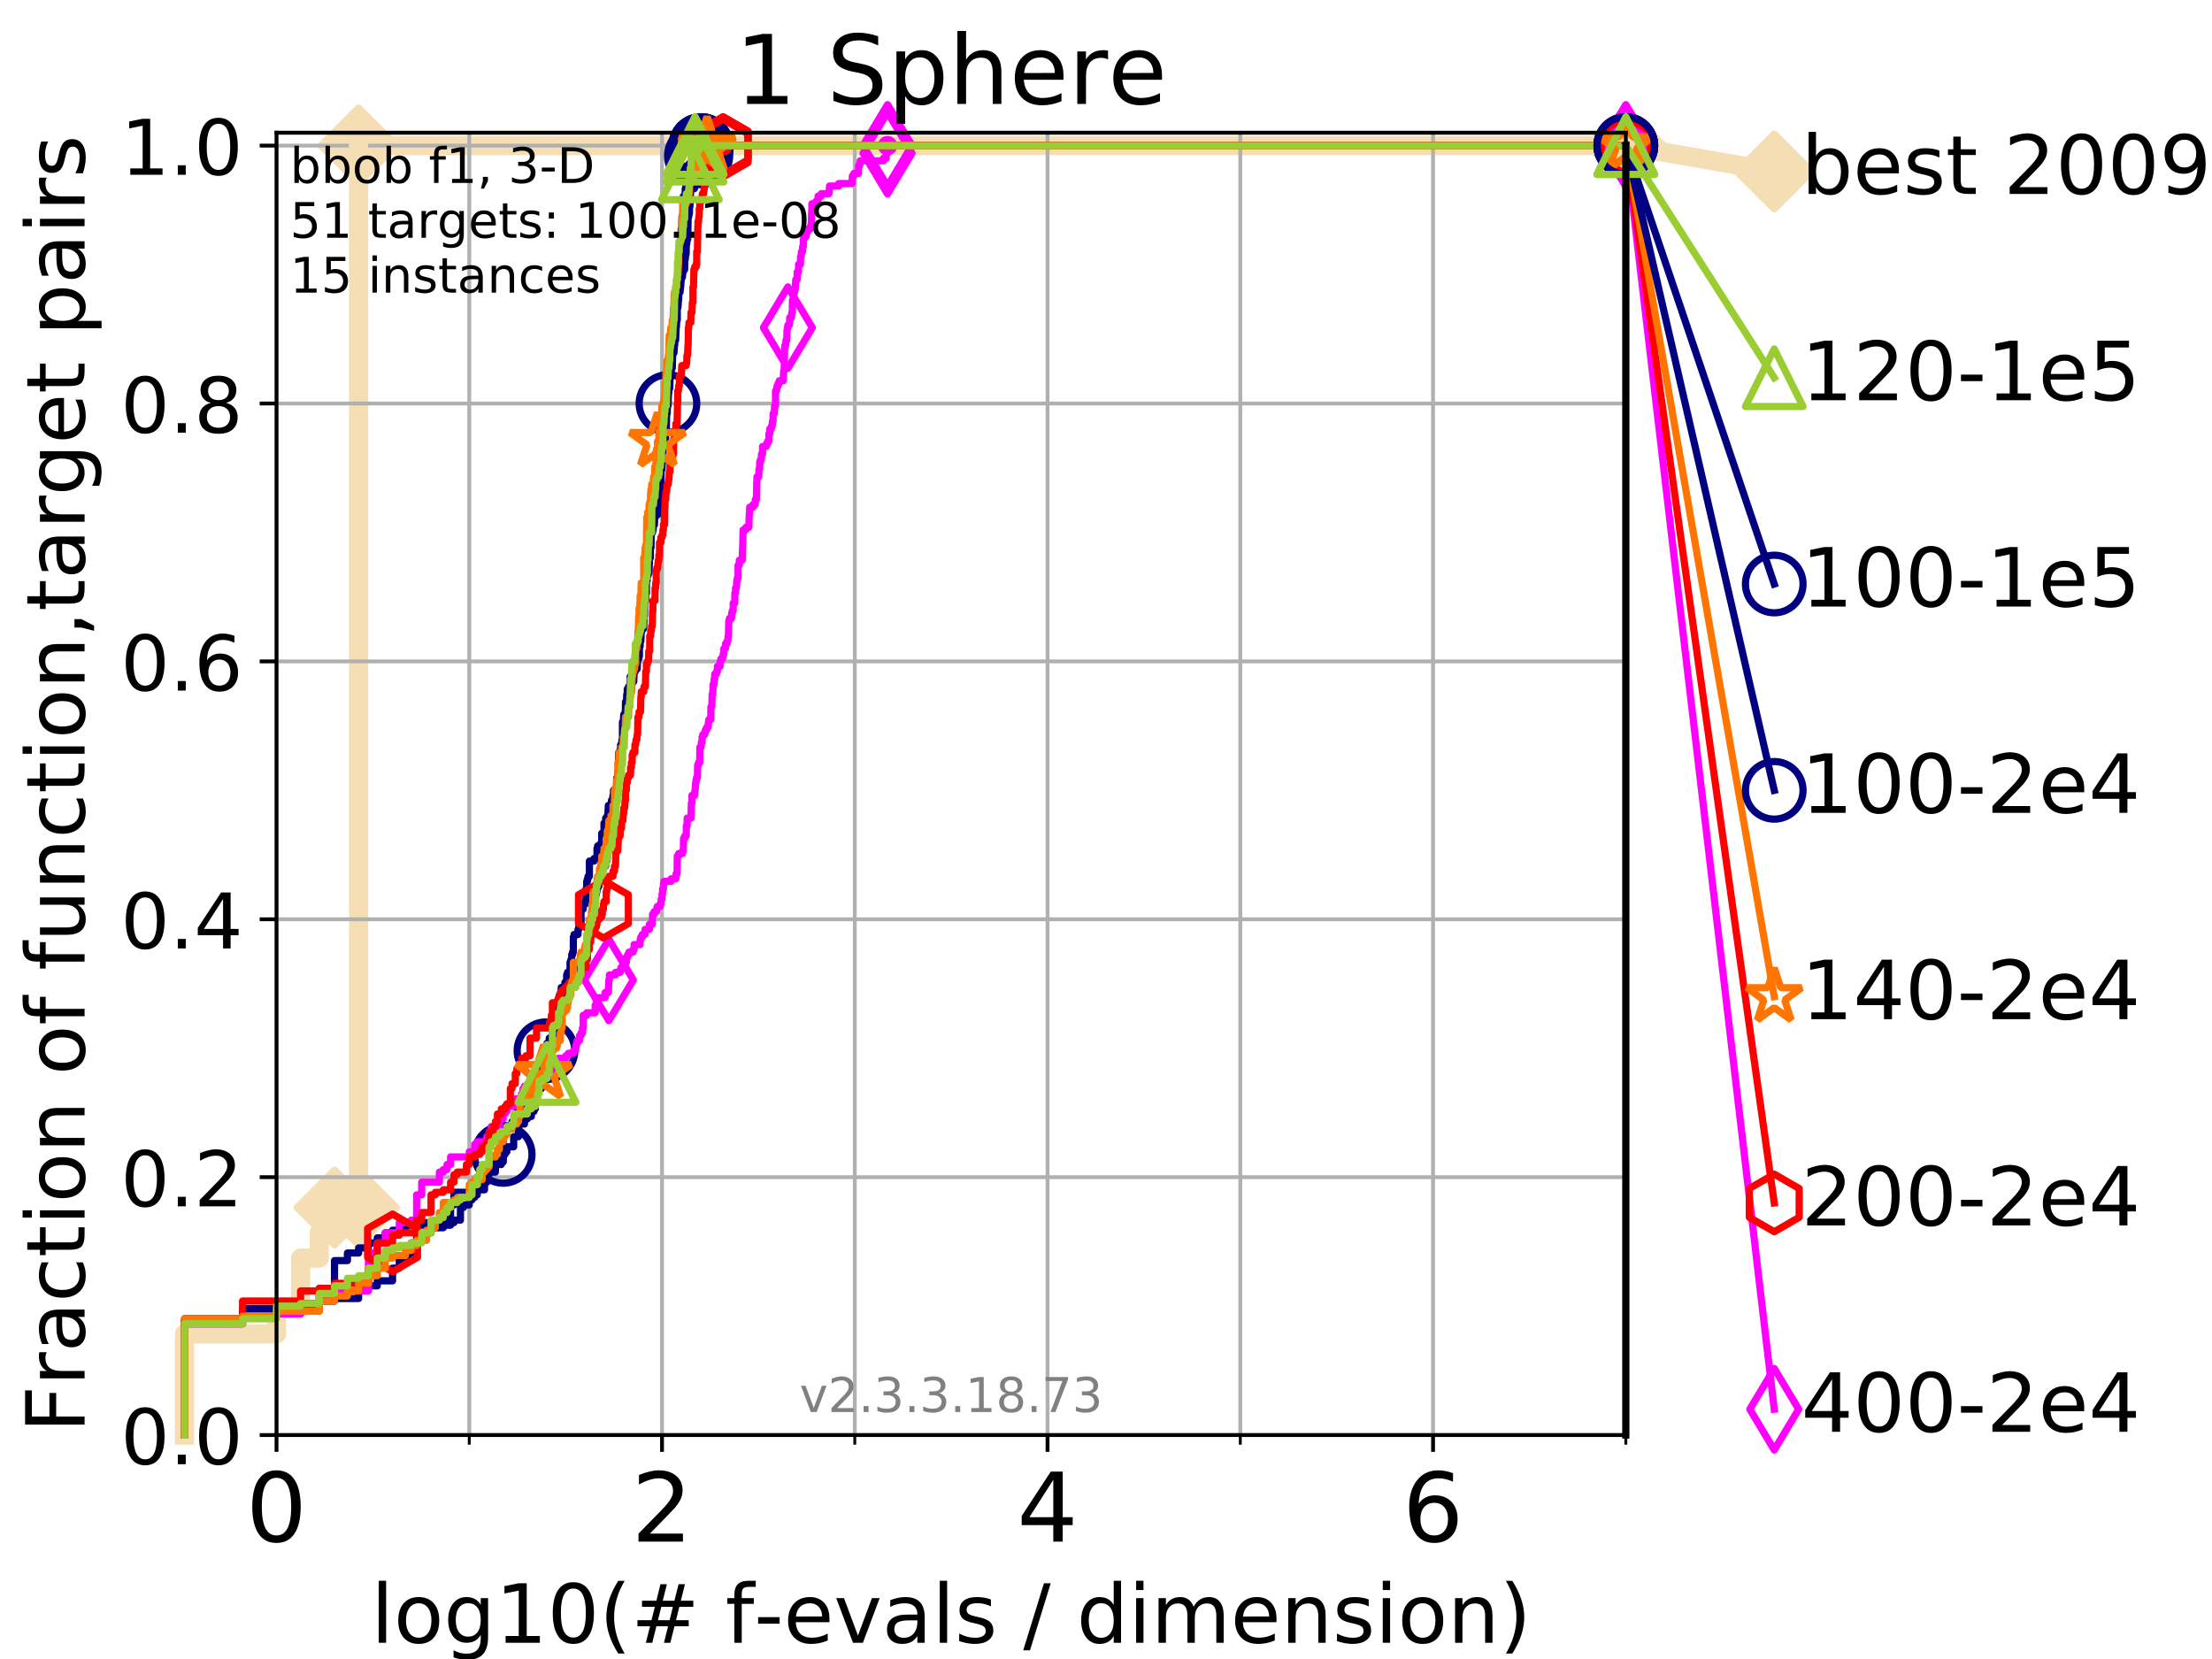 <?xml version="1.0" encoding="utf-8" standalone="no"?>
<!DOCTYPE svg PUBLIC "-//W3C//DTD SVG 1.1//EN"
  "http://www.w3.org/Graphics/SVG/1.1/DTD/svg11.dtd">
<!-- Created with matplotlib (https://matplotlib.org/) -->
<svg height="345.6pt" version="1.1" viewBox="0 0 460.8 345.6" width="460.8pt" xmlns="http://www.w3.org/2000/svg" xmlns:xlink="http://www.w3.org/1999/xlink">
 <defs>
  <style type="text/css">
*{stroke-linecap:butt;stroke-linejoin:round;}
  </style>
 </defs>
 <g id="figure_1">
  <g id="patch_1">
   <path d="M 0 345.6 
L 460.8 345.6 
L 460.8 0 
L 0 0 
z
" style="fill:#ffffff;"/>
  </g>
  <g id="axes_1">
   <g id="patch_2">
    <path d="M 57.6 298.944 
L 338.688 298.944 
L 338.688 27.648 
L 57.6 27.648 
z
" style="fill:#ffffff;"/>
   </g>
   <g id="line2d_1">
    <path d="M 38.441 298.944 
L 38.441 277.877 
L 57.6 277.877 
L 57.6 272.61 
L 62.617 272.61 
L 62.617 262.076 
L 66.508 262.076 
L 66.508 256.809 
L 69.688 256.809 
L 69.688 251.542 
L 74.705 251.542 
L 74.705 30.334 
L 338.688 30.334 
" style="fill:none;stroke:#f5deb3;stroke-linecap:square;stroke-width:4;"/>
   </g>
   <g id="line2d_2">
    <defs>
     <path d="M -0 7.778 
L 7.778 0 
L 0 -7.778 
L -7.778 -0 
z
" id="m827dc6ec0e" style="stroke:#f5deb3;stroke-linejoin:miter;stroke-width:1.5;"/>
    </defs>
    <g>
     <use style="fill:#f5deb3;stroke:#f5deb3;stroke-linejoin:miter;stroke-width:1.5;" x="69.688" xlink:href="#m827dc6ec0e" y="251.542"/>
     <use style="fill:#f5deb3;stroke:#f5deb3;stroke-linejoin:miter;stroke-width:1.5;" x="74.705" xlink:href="#m827dc6ec0e" y="251.542"/>
     <use style="fill:#f5deb3;stroke:#f5deb3;stroke-linejoin:miter;stroke-width:1.5;" x="74.705" xlink:href="#m827dc6ec0e" y="251.542"/>
     <use style="fill:#f5deb3;stroke:#f5deb3;stroke-linejoin:miter;stroke-width:1.5;" x="74.705" xlink:href="#m827dc6ec0e" y="30.334"/>
     <use style="fill:#f5deb3;stroke:#f5deb3;stroke-linejoin:miter;stroke-width:1.5;" x="74.705" xlink:href="#m827dc6ec0e" y="30.334"/>
     <use style="fill:#f5deb3;stroke:#f5deb3;stroke-linejoin:miter;stroke-width:1.5;" x="338.688" xlink:href="#m827dc6ec0e" y="30.334"/>
    </g>
   </g>
   <g id="line2d_3">
    <path style="fill:none;stroke:#f5deb3;stroke-linecap:square;stroke-width:4;"/>
    <g/>
   </g>
   <g id="line2d_4">
    <path d="M 338.688 30.334 
L 369.608 35.706 
" style="fill:none;stroke:#f5deb3;stroke-linecap:square;stroke-width:4;"/>
    <g>
     <use style="fill:#f5deb3;stroke:#f5deb3;stroke-linejoin:miter;stroke-width:1.5;" x="338.688" xlink:href="#m827dc6ec0e" y="30.334"/>
     <use style="fill:#f5deb3;stroke:#f5deb3;stroke-linejoin:miter;stroke-width:1.5;" x="369.608" xlink:href="#m827dc6ec0e" y="35.706"/>
    </g>
   </g>
   <g id="matplotlib.axis_1">
    <g id="xtick_1">
     <g id="line2d_5">
      <path clip-path="url(#p2e070fe107)" d="M 57.6 298.944 
L 57.6 27.648 
" style="fill:none;stroke:#b0b0b0;stroke-linecap:square;stroke-width:0.8;"/>
     </g>
     <g id="line2d_6">
      <defs>
       <path d="M 0 0 
L 0 3.5 
" id="m563b716ae0" style="stroke:#000000;stroke-width:0.8;"/>
      </defs>
      <g>
       <use style="stroke:#000000;stroke-width:0.8;" x="57.6" xlink:href="#m563b716ae0" y="298.944"/>
      </g>
     </g>
     <g id="text_1">
      <!-- 0 -->
      <defs>
       <path d="M 31.781 66.406 
Q 24.172 66.406 20.328 58.906 
Q 16.5 51.422 16.5 36.375 
Q 16.5 21.391 20.328 13.891 
Q 24.172 6.391 31.781 6.391 
Q 39.453 6.391 43.281 13.891 
Q 47.125 21.391 47.125 36.375 
Q 47.125 51.422 43.281 58.906 
Q 39.453 66.406 31.781 66.406 
z
M 31.781 74.219 
Q 44.047 74.219 50.516 64.516 
Q 56.984 54.828 56.984 36.375 
Q 56.984 17.969 50.516 8.266 
Q 44.047 -1.422 31.781 -1.422 
Q 19.531 -1.422 13.062 8.266 
Q 6.594 17.969 6.594 36.375 
Q 6.594 54.828 13.062 64.516 
Q 19.531 74.219 31.781 74.219 
z
" id="DejaVuSans-48"/>
      </defs>
      <g transform="translate(51.237 321.141)scale(0.2 -0.2)">
       <use xlink:href="#DejaVuSans-48"/>
      </g>
     </g>
    </g>
    <g id="xtick_2">
     <g id="line2d_7">
      <path clip-path="url(#p2e070fe107)" d="M 137.911 298.944 
L 137.911 27.648 
" style="fill:none;stroke:#b0b0b0;stroke-linecap:square;stroke-width:0.8;"/>
     </g>
     <g id="line2d_8">
      <g>
       <use style="stroke:#000000;stroke-width:0.8;" x="137.911" xlink:href="#m563b716ae0" y="298.944"/>
      </g>
     </g>
     <g id="text_2">
      <!-- 2 -->
      <defs>
       <path d="M 19.188 8.297 
L 53.609 8.297 
L 53.609 0 
L 7.328 0 
L 7.328 8.297 
Q 12.938 14.109 22.625 23.891 
Q 32.328 33.688 34.812 36.531 
Q 39.547 41.844 41.422 45.531 
Q 43.312 49.219 43.312 52.781 
Q 43.312 58.594 39.234 62.25 
Q 35.156 65.922 28.609 65.922 
Q 23.969 65.922 18.812 64.312 
Q 13.672 62.703 7.812 59.422 
L 7.812 69.391 
Q 13.766 71.781 18.938 73 
Q 24.125 74.219 28.422 74.219 
Q 39.75 74.219 46.484 68.547 
Q 53.219 62.891 53.219 53.422 
Q 53.219 48.922 51.531 44.891 
Q 49.859 40.875 45.406 35.406 
Q 44.188 33.984 37.641 27.219 
Q 31.109 20.453 19.188 8.297 
z
" id="DejaVuSans-50"/>
      </defs>
      <g transform="translate(131.548 321.141)scale(0.2 -0.2)">
       <use xlink:href="#DejaVuSans-50"/>
      </g>
     </g>
    </g>
    <g id="xtick_3">
     <g id="line2d_9">
      <path clip-path="url(#p2e070fe107)" d="M 218.222 298.944 
L 218.222 27.648 
" style="fill:none;stroke:#b0b0b0;stroke-linecap:square;stroke-width:0.8;"/>
     </g>
     <g id="line2d_10">
      <g>
       <use style="stroke:#000000;stroke-width:0.8;" x="218.222" xlink:href="#m563b716ae0" y="298.944"/>
      </g>
     </g>
     <g id="text_3">
      <!-- 4 -->
      <defs>
       <path d="M 37.797 64.312 
L 12.891 25.391 
L 37.797 25.391 
z
M 35.203 72.906 
L 47.609 72.906 
L 47.609 25.391 
L 58.016 25.391 
L 58.016 17.188 
L 47.609 17.188 
L 47.609 0 
L 37.797 0 
L 37.797 17.188 
L 4.891 17.188 
L 4.891 26.703 
z
" id="DejaVuSans-52"/>
      </defs>
      <g transform="translate(211.859 321.141)scale(0.2 -0.2)">
       <use xlink:href="#DejaVuSans-52"/>
      </g>
     </g>
    </g>
    <g id="xtick_4">
     <g id="line2d_11">
      <path clip-path="url(#p2e070fe107)" d="M 298.533 298.944 
L 298.533 27.648 
" style="fill:none;stroke:#b0b0b0;stroke-linecap:square;stroke-width:0.8;"/>
     </g>
     <g id="line2d_12">
      <g>
       <use style="stroke:#000000;stroke-width:0.8;" x="298.533" xlink:href="#m563b716ae0" y="298.944"/>
      </g>
     </g>
     <g id="text_4">
      <!-- 6 -->
      <defs>
       <path d="M 33.016 40.375 
Q 26.375 40.375 22.484 35.828 
Q 18.609 31.297 18.609 23.391 
Q 18.609 15.531 22.484 10.953 
Q 26.375 6.391 33.016 6.391 
Q 39.656 6.391 43.531 10.953 
Q 47.406 15.531 47.406 23.391 
Q 47.406 31.297 43.531 35.828 
Q 39.656 40.375 33.016 40.375 
z
M 52.594 71.297 
L 52.594 62.312 
Q 48.875 64.062 45.094 64.984 
Q 41.312 65.922 37.594 65.922 
Q 27.828 65.922 22.672 59.328 
Q 17.531 52.734 16.797 39.406 
Q 19.672 43.656 24.016 45.922 
Q 28.375 48.188 33.594 48.188 
Q 44.578 48.188 50.953 41.516 
Q 57.328 34.859 57.328 23.391 
Q 57.328 12.156 50.688 5.359 
Q 44.047 -1.422 33.016 -1.422 
Q 20.359 -1.422 13.672 8.266 
Q 6.984 17.969 6.984 36.375 
Q 6.984 53.656 15.188 63.938 
Q 23.391 74.219 37.203 74.219 
Q 40.922 74.219 44.703 73.484 
Q 48.484 72.75 52.594 71.297 
z
" id="DejaVuSans-54"/>
      </defs>
      <g transform="translate(292.17 321.141)scale(0.2 -0.2)">
       <use xlink:href="#DejaVuSans-54"/>
      </g>
     </g>
    </g>
    <g id="xtick_5">
     <g id="line2d_13">
      <path clip-path="url(#p2e070fe107)" d="M 97.755 298.944 
L 97.755 27.648 
" style="fill:none;stroke:#b0b0b0;stroke-linecap:square;stroke-width:0.8;"/>
     </g>
     <g id="line2d_14">
      <defs>
       <path d="M 0 0 
L 0 2 
" id="m5deb368a9c" style="stroke:#000000;stroke-width:0.6;"/>
      </defs>
      <g>
       <use style="stroke:#000000;stroke-width:0.6;" x="97.755" xlink:href="#m5deb368a9c" y="298.944"/>
      </g>
     </g>
    </g>
    <g id="xtick_6">
     <g id="line2d_15">
      <path clip-path="url(#p2e070fe107)" d="M 178.066 298.944 
L 178.066 27.648 
" style="fill:none;stroke:#b0b0b0;stroke-linecap:square;stroke-width:0.8;"/>
     </g>
     <g id="line2d_16">
      <g>
       <use style="stroke:#000000;stroke-width:0.6;" x="178.066" xlink:href="#m5deb368a9c" y="298.944"/>
      </g>
     </g>
    </g>
    <g id="xtick_7">
     <g id="line2d_17">
      <path clip-path="url(#p2e070fe107)" d="M 258.377 298.944 
L 258.377 27.648 
" style="fill:none;stroke:#b0b0b0;stroke-linecap:square;stroke-width:0.8;"/>
     </g>
     <g id="line2d_18">
      <g>
       <use style="stroke:#000000;stroke-width:0.6;" x="258.377" xlink:href="#m5deb368a9c" y="298.944"/>
      </g>
     </g>
    </g>
    <g id="xtick_8">
     <g id="line2d_19">
      <path clip-path="url(#p2e070fe107)" d="M 338.688 298.944 
L 338.688 27.648 
" style="fill:none;stroke:#b0b0b0;stroke-linecap:square;stroke-width:0.8;"/>
     </g>
     <g id="line2d_20">
      <g>
       <use style="stroke:#000000;stroke-width:0.6;" x="338.688" xlink:href="#m5deb368a9c" y="298.944"/>
      </g>
     </g>
    </g>
    <g id="text_5">
     <!-- log10(# f-evals / dimension) -->
     <defs>
      <path d="M 9.422 75.984 
L 18.406 75.984 
L 18.406 0 
L 9.422 0 
z
" id="DejaVuSans-108"/>
      <path d="M 30.609 48.391 
Q 23.391 48.391 19.188 42.75 
Q 14.984 37.109 14.984 27.297 
Q 14.984 17.484 19.156 11.844 
Q 23.344 6.203 30.609 6.203 
Q 37.797 6.203 41.984 11.859 
Q 46.188 17.531 46.188 27.297 
Q 46.188 37.016 41.984 42.703 
Q 37.797 48.391 30.609 48.391 
z
M 30.609 56 
Q 42.328 56 49.016 48.375 
Q 55.719 40.766 55.719 27.297 
Q 55.719 13.875 49.016 6.219 
Q 42.328 -1.422 30.609 -1.422 
Q 18.844 -1.422 12.172 6.219 
Q 5.516 13.875 5.516 27.297 
Q 5.516 40.766 12.172 48.375 
Q 18.844 56 30.609 56 
z
" id="DejaVuSans-111"/>
      <path d="M 45.406 27.984 
Q 45.406 37.75 41.375 43.109 
Q 37.359 48.484 30.078 48.484 
Q 22.859 48.484 18.828 43.109 
Q 14.797 37.75 14.797 27.984 
Q 14.797 18.266 18.828 12.891 
Q 22.859 7.516 30.078 7.516 
Q 37.359 7.516 41.375 12.891 
Q 45.406 18.266 45.406 27.984 
z
M 54.391 6.781 
Q 54.391 -7.172 48.188 -13.984 
Q 42 -20.797 29.203 -20.797 
Q 24.469 -20.797 20.266 -20.094 
Q 16.062 -19.391 12.109 -17.922 
L 12.109 -9.188 
Q 16.062 -11.328 19.922 -12.344 
Q 23.781 -13.375 27.781 -13.375 
Q 36.625 -13.375 41.016 -8.766 
Q 45.406 -4.156 45.406 5.172 
L 45.406 9.625 
Q 42.625 4.781 38.281 2.391 
Q 33.938 0 27.875 0 
Q 17.828 0 11.672 7.656 
Q 5.516 15.328 5.516 27.984 
Q 5.516 40.672 11.672 48.328 
Q 17.828 56 27.875 56 
Q 33.938 56 38.281 53.609 
Q 42.625 51.219 45.406 46.391 
L 45.406 54.688 
L 54.391 54.688 
z
" id="DejaVuSans-103"/>
      <path d="M 12.406 8.297 
L 28.516 8.297 
L 28.516 63.922 
L 10.984 60.406 
L 10.984 69.391 
L 28.422 72.906 
L 38.281 72.906 
L 38.281 8.297 
L 54.391 8.297 
L 54.391 0 
L 12.406 0 
z
" id="DejaVuSans-49"/>
      <path d="M 31 75.875 
Q 24.469 64.656 21.281 53.656 
Q 18.109 42.672 18.109 31.391 
Q 18.109 20.125 21.312 9.062 
Q 24.516 -2 31 -13.188 
L 23.188 -13.188 
Q 15.875 -1.703 12.234 9.375 
Q 8.594 20.453 8.594 31.391 
Q 8.594 42.281 12.203 53.312 
Q 15.828 64.359 23.188 75.875 
z
" id="DejaVuSans-40"/>
      <path d="M 51.125 44 
L 36.922 44 
L 32.812 27.688 
L 47.125 27.688 
z
M 43.797 71.781 
L 38.719 51.516 
L 52.984 51.516 
L 58.109 71.781 
L 65.922 71.781 
L 60.891 51.516 
L 76.125 51.516 
L 76.125 44 
L 58.984 44 
L 54.984 27.688 
L 70.516 27.688 
L 70.516 20.219 
L 53.078 20.219 
L 48 0 
L 40.188 0 
L 45.219 20.219 
L 30.906 20.219 
L 25.875 0 
L 18.016 0 
L 23.094 20.219 
L 7.719 20.219 
L 7.719 27.688 
L 24.906 27.688 
L 29 44 
L 13.281 44 
L 13.281 51.516 
L 30.906 51.516 
L 35.891 71.781 
z
" id="DejaVuSans-35"/>
      <path id="DejaVuSans-32"/>
      <path d="M 37.109 75.984 
L 37.109 68.5 
L 28.516 68.5 
Q 23.688 68.5 21.797 66.547 
Q 19.922 64.594 19.922 59.516 
L 19.922 54.688 
L 34.719 54.688 
L 34.719 47.703 
L 19.922 47.703 
L 19.922 0 
L 10.891 0 
L 10.891 47.703 
L 2.297 47.703 
L 2.297 54.688 
L 10.891 54.688 
L 10.891 58.5 
Q 10.891 67.625 15.141 71.797 
Q 19.391 75.984 28.609 75.984 
z
" id="DejaVuSans-102"/>
      <path d="M 4.891 31.391 
L 31.203 31.391 
L 31.203 23.391 
L 4.891 23.391 
z
" id="DejaVuSans-45"/>
      <path d="M 56.203 29.594 
L 56.203 25.203 
L 14.891 25.203 
Q 15.484 15.922 20.484 11.062 
Q 25.484 6.203 34.422 6.203 
Q 39.594 6.203 44.453 7.469 
Q 49.312 8.734 54.109 11.281 
L 54.109 2.781 
Q 49.266 0.734 44.188 -0.344 
Q 39.109 -1.422 33.891 -1.422 
Q 20.797 -1.422 13.156 6.188 
Q 5.516 13.812 5.516 26.812 
Q 5.516 40.234 12.766 48.109 
Q 20.016 56 32.328 56 
Q 43.359 56 49.781 48.891 
Q 56.203 41.797 56.203 29.594 
z
M 47.219 32.234 
Q 47.125 39.594 43.094 43.984 
Q 39.062 48.391 32.422 48.391 
Q 24.906 48.391 20.391 44.141 
Q 15.875 39.891 15.188 32.172 
z
" id="DejaVuSans-101"/>
      <path d="M 2.984 54.688 
L 12.5 54.688 
L 29.594 8.797 
L 46.688 54.688 
L 56.203 54.688 
L 35.688 0 
L 23.484 0 
z
" id="DejaVuSans-118"/>
      <path d="M 34.281 27.484 
Q 23.391 27.484 19.188 25 
Q 14.984 22.516 14.984 16.5 
Q 14.984 11.719 18.141 8.906 
Q 21.297 6.109 26.703 6.109 
Q 34.188 6.109 38.703 11.406 
Q 43.219 16.703 43.219 25.484 
L 43.219 27.484 
z
M 52.203 31.203 
L 52.203 0 
L 43.219 0 
L 43.219 8.297 
Q 40.141 3.328 35.547 0.953 
Q 30.953 -1.422 24.312 -1.422 
Q 15.922 -1.422 10.953 3.297 
Q 6 8.016 6 15.922 
Q 6 25.141 12.172 29.828 
Q 18.359 34.516 30.609 34.516 
L 43.219 34.516 
L 43.219 35.406 
Q 43.219 41.609 39.141 45 
Q 35.062 48.391 27.688 48.391 
Q 23 48.391 18.547 47.266 
Q 14.109 46.141 10.016 43.891 
L 10.016 52.203 
Q 14.938 54.109 19.578 55.047 
Q 24.219 56 28.609 56 
Q 40.484 56 46.344 49.844 
Q 52.203 43.703 52.203 31.203 
z
" id="DejaVuSans-97"/>
      <path d="M 44.281 53.078 
L 44.281 44.578 
Q 40.484 46.531 36.375 47.5 
Q 32.281 48.484 27.875 48.484 
Q 21.188 48.484 17.844 46.438 
Q 14.5 44.391 14.5 40.281 
Q 14.5 37.156 16.891 35.375 
Q 19.281 33.594 26.516 31.984 
L 29.594 31.297 
Q 39.156 29.25 43.188 25.516 
Q 47.219 21.781 47.219 15.094 
Q 47.219 7.469 41.188 3.016 
Q 35.156 -1.422 24.609 -1.422 
Q 20.219 -1.422 15.453 -0.562 
Q 10.688 0.297 5.422 2 
L 5.422 11.281 
Q 10.406 8.688 15.234 7.391 
Q 20.062 6.109 24.812 6.109 
Q 31.156 6.109 34.562 8.281 
Q 37.984 10.453 37.984 14.406 
Q 37.984 18.062 35.516 20.016 
Q 33.062 21.969 24.703 23.781 
L 21.578 24.516 
Q 13.234 26.266 9.516 29.906 
Q 5.812 33.547 5.812 39.891 
Q 5.812 47.609 11.281 51.797 
Q 16.75 56 26.812 56 
Q 31.781 56 36.172 55.266 
Q 40.578 54.547 44.281 53.078 
z
" id="DejaVuSans-115"/>
      <path d="M 25.391 72.906 
L 33.688 72.906 
L 8.297 -9.281 
L 0 -9.281 
z
" id="DejaVuSans-47"/>
      <path d="M 45.406 46.391 
L 45.406 75.984 
L 54.391 75.984 
L 54.391 0 
L 45.406 0 
L 45.406 8.203 
Q 42.578 3.328 38.25 0.953 
Q 33.938 -1.422 27.875 -1.422 
Q 17.969 -1.422 11.734 6.484 
Q 5.516 14.406 5.516 27.297 
Q 5.516 40.188 11.734 48.094 
Q 17.969 56 27.875 56 
Q 33.938 56 38.25 53.625 
Q 42.578 51.266 45.406 46.391 
z
M 14.797 27.297 
Q 14.797 17.391 18.875 11.75 
Q 22.953 6.109 30.078 6.109 
Q 37.203 6.109 41.297 11.75 
Q 45.406 17.391 45.406 27.297 
Q 45.406 37.203 41.297 42.844 
Q 37.203 48.484 30.078 48.484 
Q 22.953 48.484 18.875 42.844 
Q 14.797 37.203 14.797 27.297 
z
" id="DejaVuSans-100"/>
      <path d="M 9.422 54.688 
L 18.406 54.688 
L 18.406 0 
L 9.422 0 
z
M 9.422 75.984 
L 18.406 75.984 
L 18.406 64.594 
L 9.422 64.594 
z
" id="DejaVuSans-105"/>
      <path d="M 52 44.188 
Q 55.375 50.25 60.062 53.125 
Q 64.75 56 71.094 56 
Q 79.641 56 84.281 50.016 
Q 88.922 44.047 88.922 33.016 
L 88.922 0 
L 79.891 0 
L 79.891 32.719 
Q 79.891 40.578 77.094 44.375 
Q 74.312 48.188 68.609 48.188 
Q 61.625 48.188 57.562 43.547 
Q 53.516 38.922 53.516 30.906 
L 53.516 0 
L 44.484 0 
L 44.484 32.719 
Q 44.484 40.625 41.703 44.406 
Q 38.922 48.188 33.109 48.188 
Q 26.219 48.188 22.156 43.531 
Q 18.109 38.875 18.109 30.906 
L 18.109 0 
L 9.078 0 
L 9.078 54.688 
L 18.109 54.688 
L 18.109 46.188 
Q 21.188 51.219 25.484 53.609 
Q 29.781 56 35.688 56 
Q 41.656 56 45.828 52.969 
Q 50 49.953 52 44.188 
z
" id="DejaVuSans-109"/>
      <path d="M 54.891 33.016 
L 54.891 0 
L 45.906 0 
L 45.906 32.719 
Q 45.906 40.484 42.875 44.328 
Q 39.844 48.188 33.797 48.188 
Q 26.516 48.188 22.312 43.547 
Q 18.109 38.922 18.109 30.906 
L 18.109 0 
L 9.078 0 
L 9.078 54.688 
L 18.109 54.688 
L 18.109 46.188 
Q 21.344 51.125 25.703 53.562 
Q 30.078 56 35.797 56 
Q 45.219 56 50.047 50.172 
Q 54.891 44.344 54.891 33.016 
z
" id="DejaVuSans-110"/>
      <path d="M 8.016 75.875 
L 15.828 75.875 
Q 23.141 64.359 26.781 53.312 
Q 30.422 42.281 30.422 31.391 
Q 30.422 20.453 26.781 9.375 
Q 23.141 -1.703 15.828 -13.188 
L 8.016 -13.188 
Q 14.5 -2 17.703 9.062 
Q 20.906 20.125 20.906 31.391 
Q 20.906 42.672 17.703 53.656 
Q 14.5 64.656 8.016 75.875 
z
" id="DejaVuSans-41"/>
     </defs>
     <g transform="translate(77.303 342.218)scale(0.17 -0.17)">
      <use xlink:href="#DejaVuSans-108"/>
      <use x="27.783" xlink:href="#DejaVuSans-111"/>
      <use x="88.965" xlink:href="#DejaVuSans-103"/>
      <use x="152.441" xlink:href="#DejaVuSans-49"/>
      <use x="216.064" xlink:href="#DejaVuSans-48"/>
      <use x="279.688" xlink:href="#DejaVuSans-40"/>
      <use x="318.701" xlink:href="#DejaVuSans-35"/>
      <use x="402.49" xlink:href="#DejaVuSans-32"/>
      <use x="434.277" xlink:href="#DejaVuSans-102"/>
      <use x="469.404" xlink:href="#DejaVuSans-45"/>
      <use x="505.488" xlink:href="#DejaVuSans-101"/>
      <use x="567.012" xlink:href="#DejaVuSans-118"/>
      <use x="626.191" xlink:href="#DejaVuSans-97"/>
      <use x="687.471" xlink:href="#DejaVuSans-108"/>
      <use x="715.254" xlink:href="#DejaVuSans-115"/>
      <use x="767.354" xlink:href="#DejaVuSans-32"/>
      <use x="799.141" xlink:href="#DejaVuSans-47"/>
      <use x="832.832" xlink:href="#DejaVuSans-32"/>
      <use x="864.619" xlink:href="#DejaVuSans-100"/>
      <use x="928.096" xlink:href="#DejaVuSans-105"/>
      <use x="955.879" xlink:href="#DejaVuSans-109"/>
      <use x="1053.291" xlink:href="#DejaVuSans-101"/>
      <use x="1114.814" xlink:href="#DejaVuSans-110"/>
      <use x="1178.193" xlink:href="#DejaVuSans-115"/>
      <use x="1230.293" xlink:href="#DejaVuSans-105"/>
      <use x="1258.076" xlink:href="#DejaVuSans-111"/>
      <use x="1319.258" xlink:href="#DejaVuSans-110"/>
      <use x="1382.637" xlink:href="#DejaVuSans-41"/>
     </g>
    </g>
   </g>
   <g id="matplotlib.axis_2">
    <g id="ytick_1">
     <g id="line2d_21">
      <path clip-path="url(#p2e070fe107)" d="M 57.6 298.944 
L 338.688 298.944 
" style="fill:none;stroke:#b0b0b0;stroke-linecap:square;stroke-width:0.8;"/>
     </g>
     <g id="line2d_22">
      <defs>
       <path d="M 0 0 
L -3.5 0 
" id="m3cea1ab0e7" style="stroke:#000000;stroke-width:0.8;"/>
      </defs>
      <g>
       <use style="stroke:#000000;stroke-width:0.8;" x="57.6" xlink:href="#m3cea1ab0e7" y="298.944"/>
      </g>
     </g>
     <g id="text_6">
      <!-- 0.0 -->
      <defs>
       <path d="M 10.688 12.406 
L 21 12.406 
L 21 0 
L 10.688 0 
z
" id="DejaVuSans-46"/>
      </defs>
      <g transform="translate(25.155 305.023)scale(0.16 -0.16)">
       <use xlink:href="#DejaVuSans-48"/>
       <use x="63.623" xlink:href="#DejaVuSans-46"/>
       <use x="95.41" xlink:href="#DejaVuSans-48"/>
      </g>
     </g>
    </g>
    <g id="ytick_2">
     <g id="line2d_23">
      <path clip-path="url(#p2e070fe107)" d="M 57.6 245.222 
L 338.688 245.222 
" style="fill:none;stroke:#b0b0b0;stroke-linecap:square;stroke-width:0.8;"/>
     </g>
     <g id="line2d_24">
      <g>
       <use style="stroke:#000000;stroke-width:0.8;" x="57.6" xlink:href="#m3cea1ab0e7" y="245.222"/>
      </g>
     </g>
     <g id="text_7">
      <!-- 0.2 -->
      <g transform="translate(25.155 251.301)scale(0.16 -0.16)">
       <use xlink:href="#DejaVuSans-48"/>
       <use x="63.623" xlink:href="#DejaVuSans-46"/>
       <use x="95.41" xlink:href="#DejaVuSans-50"/>
      </g>
     </g>
    </g>
    <g id="ytick_3">
     <g id="line2d_25">
      <path clip-path="url(#p2e070fe107)" d="M 57.6 191.5 
L 338.688 191.5 
" style="fill:none;stroke:#b0b0b0;stroke-linecap:square;stroke-width:0.8;"/>
     </g>
     <g id="line2d_26">
      <g>
       <use style="stroke:#000000;stroke-width:0.8;" x="57.6" xlink:href="#m3cea1ab0e7" y="191.5"/>
      </g>
     </g>
     <g id="text_8">
      <!-- 0.4 -->
      <g transform="translate(25.155 197.579)scale(0.16 -0.16)">
       <use xlink:href="#DejaVuSans-48"/>
       <use x="63.623" xlink:href="#DejaVuSans-46"/>
       <use x="95.41" xlink:href="#DejaVuSans-52"/>
      </g>
     </g>
    </g>
    <g id="ytick_4">
     <g id="line2d_27">
      <path clip-path="url(#p2e070fe107)" d="M 57.6 137.778 
L 338.688 137.778 
" style="fill:none;stroke:#b0b0b0;stroke-linecap:square;stroke-width:0.8;"/>
     </g>
     <g id="line2d_28">
      <g>
       <use style="stroke:#000000;stroke-width:0.8;" x="57.6" xlink:href="#m3cea1ab0e7" y="137.778"/>
      </g>
     </g>
     <g id="text_9">
      <!-- 0.6 -->
      <g transform="translate(25.155 143.857)scale(0.16 -0.16)">
       <use xlink:href="#DejaVuSans-48"/>
       <use x="63.623" xlink:href="#DejaVuSans-46"/>
       <use x="95.41" xlink:href="#DejaVuSans-54"/>
      </g>
     </g>
    </g>
    <g id="ytick_5">
     <g id="line2d_29">
      <path clip-path="url(#p2e070fe107)" d="M 57.6 84.056 
L 338.688 84.056 
" style="fill:none;stroke:#b0b0b0;stroke-linecap:square;stroke-width:0.8;"/>
     </g>
     <g id="line2d_30">
      <g>
       <use style="stroke:#000000;stroke-width:0.8;" x="57.6" xlink:href="#m3cea1ab0e7" y="84.056"/>
      </g>
     </g>
     <g id="text_10">
      <!-- 0.8 -->
      <defs>
       <path d="M 31.781 34.625 
Q 24.75 34.625 20.719 30.859 
Q 16.703 27.094 16.703 20.516 
Q 16.703 13.922 20.719 10.156 
Q 24.75 6.391 31.781 6.391 
Q 38.812 6.391 42.859 10.172 
Q 46.922 13.969 46.922 20.516 
Q 46.922 27.094 42.891 30.859 
Q 38.875 34.625 31.781 34.625 
z
M 21.922 38.812 
Q 15.578 40.375 12.031 44.719 
Q 8.5 49.078 8.5 55.328 
Q 8.5 64.062 14.719 69.141 
Q 20.953 74.219 31.781 74.219 
Q 42.672 74.219 48.875 69.141 
Q 55.078 64.062 55.078 55.328 
Q 55.078 49.078 51.531 44.719 
Q 48 40.375 41.703 38.812 
Q 48.828 37.156 52.797 32.312 
Q 56.781 27.484 56.781 20.516 
Q 56.781 9.906 50.312 4.234 
Q 43.844 -1.422 31.781 -1.422 
Q 19.734 -1.422 13.25 4.234 
Q 6.781 9.906 6.781 20.516 
Q 6.781 27.484 10.781 32.312 
Q 14.797 37.156 21.922 38.812 
z
M 18.312 54.391 
Q 18.312 48.734 21.844 45.562 
Q 25.391 42.391 31.781 42.391 
Q 38.141 42.391 41.719 45.562 
Q 45.312 48.734 45.312 54.391 
Q 45.312 60.062 41.719 63.234 
Q 38.141 66.406 31.781 66.406 
Q 25.391 66.406 21.844 63.234 
Q 18.312 60.062 18.312 54.391 
z
" id="DejaVuSans-56"/>
      </defs>
      <g transform="translate(25.155 90.135)scale(0.16 -0.16)">
       <use xlink:href="#DejaVuSans-48"/>
       <use x="63.623" xlink:href="#DejaVuSans-46"/>
       <use x="95.41" xlink:href="#DejaVuSans-56"/>
      </g>
     </g>
    </g>
    <g id="ytick_6">
     <g id="line2d_31">
      <path clip-path="url(#p2e070fe107)" d="M 57.6 30.334 
L 338.688 30.334 
" style="fill:none;stroke:#b0b0b0;stroke-linecap:square;stroke-width:0.8;"/>
     </g>
     <g id="line2d_32">
      <g>
       <use style="stroke:#000000;stroke-width:0.8;" x="57.6" xlink:href="#m3cea1ab0e7" y="30.334"/>
      </g>
     </g>
     <g id="text_11">
      <!-- 1.0 -->
      <g transform="translate(25.155 36.413)scale(0.16 -0.16)">
       <use xlink:href="#DejaVuSans-49"/>
       <use x="63.623" xlink:href="#DejaVuSans-46"/>
       <use x="95.41" xlink:href="#DejaVuSans-48"/>
      </g>
     </g>
    </g>
    <g id="text_12">
     <!-- Fraction of function,target pairs -->
     <defs>
      <path d="M 9.812 72.906 
L 51.703 72.906 
L 51.703 64.594 
L 19.672 64.594 
L 19.672 43.109 
L 48.578 43.109 
L 48.578 34.812 
L 19.672 34.812 
L 19.672 0 
L 9.812 0 
z
" id="DejaVuSans-70"/>
      <path d="M 41.109 46.297 
Q 39.594 47.172 37.812 47.578 
Q 36.031 48 33.891 48 
Q 26.266 48 22.188 43.047 
Q 18.109 38.094 18.109 28.812 
L 18.109 0 
L 9.078 0 
L 9.078 54.688 
L 18.109 54.688 
L 18.109 46.188 
Q 20.953 51.172 25.484 53.578 
Q 30.031 56 36.531 56 
Q 37.453 56 38.578 55.875 
Q 39.703 55.766 41.062 55.516 
z
" id="DejaVuSans-114"/>
      <path d="M 48.781 52.594 
L 48.781 44.188 
Q 44.969 46.297 41.141 47.344 
Q 37.312 48.391 33.406 48.391 
Q 24.656 48.391 19.812 42.844 
Q 14.984 37.312 14.984 27.297 
Q 14.984 17.281 19.812 11.734 
Q 24.656 6.203 33.406 6.203 
Q 37.312 6.203 41.141 7.25 
Q 44.969 8.297 48.781 10.406 
L 48.781 2.094 
Q 45.016 0.344 40.984 -0.531 
Q 36.969 -1.422 32.422 -1.422 
Q 20.062 -1.422 12.781 6.344 
Q 5.516 14.109 5.516 27.297 
Q 5.516 40.672 12.859 48.328 
Q 20.219 56 33.016 56 
Q 37.156 56 41.109 55.141 
Q 45.062 54.297 48.781 52.594 
z
" id="DejaVuSans-99"/>
      <path d="M 18.312 70.219 
L 18.312 54.688 
L 36.812 54.688 
L 36.812 47.703 
L 18.312 47.703 
L 18.312 18.016 
Q 18.312 11.328 20.141 9.422 
Q 21.969 7.516 27.594 7.516 
L 36.812 7.516 
L 36.812 0 
L 27.594 0 
Q 17.188 0 13.234 3.875 
Q 9.281 7.766 9.281 18.016 
L 9.281 47.703 
L 2.688 47.703 
L 2.688 54.688 
L 9.281 54.688 
L 9.281 70.219 
z
" id="DejaVuSans-116"/>
      <path d="M 8.5 21.578 
L 8.5 54.688 
L 17.484 54.688 
L 17.484 21.922 
Q 17.484 14.156 20.5 10.266 
Q 23.531 6.391 29.594 6.391 
Q 36.859 6.391 41.078 11.031 
Q 45.312 15.672 45.312 23.688 
L 45.312 54.688 
L 54.297 54.688 
L 54.297 0 
L 45.312 0 
L 45.312 8.406 
Q 42.047 3.422 37.719 1 
Q 33.406 -1.422 27.688 -1.422 
Q 18.266 -1.422 13.375 4.438 
Q 8.5 10.297 8.5 21.578 
z
M 31.109 56 
z
" id="DejaVuSans-117"/>
      <path d="M 11.719 12.406 
L 22.016 12.406 
L 22.016 4 
L 14.016 -11.625 
L 7.719 -11.625 
L 11.719 4 
z
" id="DejaVuSans-44"/>
      <path d="M 18.109 8.203 
L 18.109 -20.797 
L 9.078 -20.797 
L 9.078 54.688 
L 18.109 54.688 
L 18.109 46.391 
Q 20.953 51.266 25.266 53.625 
Q 29.594 56 35.594 56 
Q 45.562 56 51.781 48.094 
Q 58.016 40.188 58.016 27.297 
Q 58.016 14.406 51.781 6.484 
Q 45.562 -1.422 35.594 -1.422 
Q 29.594 -1.422 25.266 0.953 
Q 20.953 3.328 18.109 8.203 
z
M 48.688 27.297 
Q 48.688 37.203 44.609 42.844 
Q 40.531 48.484 33.406 48.484 
Q 26.266 48.484 22.188 42.844 
Q 18.109 37.203 18.109 27.297 
Q 18.109 17.391 22.188 11.75 
Q 26.266 6.109 33.406 6.109 
Q 40.531 6.109 44.609 11.75 
Q 48.688 17.391 48.688 27.297 
z
" id="DejaVuSans-112"/>
     </defs>
     <g transform="translate(17.62 298.435)rotate(-90)scale(0.17 -0.17)">
      <use xlink:href="#DejaVuSans-70"/>
      <use x="57.41" xlink:href="#DejaVuSans-114"/>
      <use x="98.523" xlink:href="#DejaVuSans-97"/>
      <use x="159.803" xlink:href="#DejaVuSans-99"/>
      <use x="214.783" xlink:href="#DejaVuSans-116"/>
      <use x="253.992" xlink:href="#DejaVuSans-105"/>
      <use x="281.775" xlink:href="#DejaVuSans-111"/>
      <use x="342.957" xlink:href="#DejaVuSans-110"/>
      <use x="406.336" xlink:href="#DejaVuSans-32"/>
      <use x="438.123" xlink:href="#DejaVuSans-111"/>
      <use x="499.305" xlink:href="#DejaVuSans-102"/>
      <use x="534.51" xlink:href="#DejaVuSans-32"/>
      <use x="566.297" xlink:href="#DejaVuSans-102"/>
      <use x="601.502" xlink:href="#DejaVuSans-117"/>
      <use x="664.881" xlink:href="#DejaVuSans-110"/>
      <use x="728.26" xlink:href="#DejaVuSans-99"/>
      <use x="783.24" xlink:href="#DejaVuSans-116"/>
      <use x="822.449" xlink:href="#DejaVuSans-105"/>
      <use x="850.232" xlink:href="#DejaVuSans-111"/>
      <use x="911.414" xlink:href="#DejaVuSans-110"/>
      <use x="974.793" xlink:href="#DejaVuSans-44"/>
      <use x="1006.58" xlink:href="#DejaVuSans-116"/>
      <use x="1045.789" xlink:href="#DejaVuSans-97"/>
      <use x="1107.068" xlink:href="#DejaVuSans-114"/>
      <use x="1148.166" xlink:href="#DejaVuSans-103"/>
      <use x="1211.643" xlink:href="#DejaVuSans-101"/>
      <use x="1273.166" xlink:href="#DejaVuSans-116"/>
      <use x="1312.375" xlink:href="#DejaVuSans-32"/>
      <use x="1344.162" xlink:href="#DejaVuSans-112"/>
      <use x="1407.639" xlink:href="#DejaVuSans-97"/>
      <use x="1468.918" xlink:href="#DejaVuSans-105"/>
      <use x="1496.701" xlink:href="#DejaVuSans-114"/>
      <use x="1537.814" xlink:href="#DejaVuSans-115"/>
     </g>
    </g>
   </g>
   <g id="line2d_33">
    <defs>
     <path d="M 0 1.5 
C 0.398 1.5 0.779 1.342 1.061 1.061 
C 1.342 0.779 1.5 0.398 1.5 0 
C 1.5 -0.398 1.342 -0.779 1.061 -1.061 
C 0.779 -1.342 0.398 -1.5 0 -1.5 
C -0.398 -1.5 -0.779 -1.342 -1.061 -1.061 
C -1.342 -0.779 -1.5 -0.398 -1.5 0 
C -1.5 0.398 -1.342 0.779 -1.061 1.061 
C -0.779 1.342 -0.398 1.5 0 1.5 
z
" id="m03924333e5" style="stroke:#f5deb3;"/>
    </defs>
    <g>
     <use style="fill:#f5deb3;stroke:#f5deb3;" x="74.705" xlink:href="#m03924333e5" y="30.334"/>
     <use style="fill:#f5deb3;stroke:#f5deb3;" x="74.705" xlink:href="#m03924333e5" y="30.334"/>
    </g>
   </g>
   <g id="line2d_34">
    <defs>
     <path d="M 0 1.5 
C 0.398 1.5 0.779 1.342 1.061 1.061 
C 1.342 0.779 1.5 0.398 1.5 0 
C 1.5 -0.398 1.342 -0.779 1.061 -1.061 
C 0.779 -1.342 0.398 -1.5 0 -1.5 
C -0.398 -1.5 -0.779 -1.342 -1.061 -1.061 
C -1.342 -0.779 -1.5 -0.398 -1.5 0 
C -1.5 0.398 -1.342 0.779 -1.061 1.061 
C -0.779 1.342 -0.398 1.5 0 1.5 
z
" id="mb3e66d3c67" style="stroke:#000080;"/>
    </defs>
    <g>
     <use style="fill:#000080;stroke:#000080;" x="146.071" xlink:href="#mb3e66d3c67" y="30.334"/>
     <use style="fill:#000080;stroke:#000080;" x="146.071" xlink:href="#mb3e66d3c67" y="30.334"/>
    </g>
   </g>
   <g id="line2d_35">
    <path d="M 38.441 298.944 
L 38.441 275.77 
L 50.529 275.77 
L 50.529 274.19 
L 57.6 274.19 
L 57.6 273.663 
L 62.617 273.663 
L 62.617 271.556 
L 66.508 271.556 
L 66.508 271.03 
L 69.688 271.03 
L 69.688 270.503 
L 74.705 270.503 
L 74.705 268.396 
L 76.759 268.396 
L 76.759 267.87 
L 78.596 267.87 
L 78.596 266.816 
L 81.776 266.816 
L 81.776 264.183 
L 83.172 264.183 
L 83.172 262.076 
L 84.464 262.076 
L 84.464 261.549 
L 85.667 261.549 
L 85.667 258.916 
L 86.793 258.916 
L 86.793 257.862 
L 88.847 257.862 
L 88.847 256.809 
L 89.79 256.809 
L 89.79 255.756 
L 92.347 255.756 
L 92.347 255.229 
L 93.864 255.229 
L 93.864 254.702 
L 94.576 254.702 
L 94.576 254.176 
L 95.918 254.176 
L 95.918 251.542 
L 96.552 251.542 
L 96.552 251.016 
L 97.755 251.016 
L 97.755 249.962 
L 98.327 249.962 
L 98.327 249.436 
L 98.881 249.436 
L 98.881 248.909 
L 99.418 248.909 
L 99.418 247.855 
L 100.935 247.855 
L 100.935 246.275 
L 101.413 246.275 
L 101.413 244.169 
L 101.878 244.169 
L 101.878 242.589 
L 102.772 242.589 
L 102.772 241.535 
L 104.826 241.535 
L 104.826 236.268 
L 105.21 236.268 
L 105.21 235.215 
L 105.585 235.215 
L 105.585 234.688 
L 106.664 234.688 
L 106.664 233.635 
L 107.348 233.635 
L 107.348 233.108 
L 107.68 233.108 
L 107.68 231.528 
L 108.64 231.528 
L 108.64 230.475 
L 108.949 230.475 
L 108.949 229.421 
L 109.252 229.421 
L 109.252 228.895 
L 109.55 228.895 
L 109.55 228.368 
L 109.843 228.368 
L 109.843 227.841 
L 111.239 227.841 
L 111.239 226.261 
L 111.506 226.261 
L 111.506 224.155 
L 112.779 224.155 
L 112.779 223.628 
L 113.023 223.628 
L 113.023 221.521 
L 113.264 221.521 
L 113.264 218.888 
L 113.735 218.888 
L 113.735 218.361 
L 113.966 218.361 
L 113.966 217.308 
L 114.419 217.308 
L 114.419 216.254 
L 115.077 216.254 
L 115.077 215.201 
L 115.502 215.201 
L 115.502 214.148 
L 115.918 214.148 
L 115.918 212.041 
L 116.122 212.041 
L 116.122 209.934 
L 116.323 209.934 
L 116.323 209.407 
L 116.523 209.407 
L 116.523 207.301 
L 116.914 207.301 
L 116.914 205.721 
L 117.673 205.721 
L 117.673 204.667 
L 118.04 204.667 
L 118.04 203.087 
L 118.221 203.087 
L 118.221 202.56 
L 118.752 202.56 
L 118.752 200.454 
L 118.925 200.454 
L 118.925 199.927 
L 119.097 199.927 
L 119.097 198.874 
L 119.267 198.874 
L 119.267 198.347 
L 119.436 198.347 
L 119.436 195.187 
L 119.603 195.187 
L 119.603 194.66 
L 120.414 194.66 
L 120.414 193.607 
L 120.572 193.607 
L 120.572 193.08 
L 120.883 193.08 
L 120.883 192.553 
L 121.037 192.553 
L 121.037 189.393 
L 121.49 189.393 
L 121.49 188.34 
L 121.931 188.34 
L 121.931 187.813 
L 122.076 187.813 
L 122.076 185.18 
L 122.22 185.18 
L 122.22 183.6 
L 122.362 183.6 
L 122.362 183.073 
L 122.503 183.073 
L 122.503 182.546 
L 122.782 182.546 
L 122.782 179.386 
L 123.725 179.386 
L 123.725 178.86 
L 124.369 178.86 
L 124.369 176.753 
L 124.495 176.753 
L 124.495 176.226 
L 125.111 176.226 
L 125.111 175.699 
L 125.352 175.699 
L 125.352 173.593 
L 125.823 173.593 
L 125.823 171.486 
L 126.168 171.486 
L 126.168 170.433 
L 126.507 170.433 
L 126.507 169.906 
L 126.618 169.906 
L 126.729 167.799 
L 127.272 167.799 
L 127.379 166.746 
L 127.59 166.746 
L 127.695 165.692 
L 127.799 165.692 
L 127.799 164.639 
L 128.411 164.639 
L 128.511 162.006 
L 128.709 162.006 
L 128.808 160.426 
L 128.905 160.426 
L 128.905 159.899 
L 129.099 159.899 
L 129.195 156.212 
L 129.291 156.212 
L 129.291 155.159 
L 129.48 155.159 
L 129.574 154.105 
L 129.668 154.105 
L 129.668 150.419 
L 129.853 150.419 
L 129.945 148.838 
L 130.309 148.838 
L 130.309 148.312 
L 130.488 148.312 
L 130.576 144.625 
L 130.665 144.625 
L 130.665 143.572 
L 130.927 143.572 
L 130.927 143.045 
L 131.27 143.045 
L 131.27 140.938 
L 131.856 140.938 
L 131.938 139.358 
L 132.101 139.358 
L 132.101 137.778 
L 132.423 137.778 
L 132.502 135.145 
L 132.581 135.145 
L 132.581 134.618 
L 132.816 134.618 
L 132.816 133.565 
L 132.971 133.565 
L 133.048 131.985 
L 133.125 131.985 
L 133.201 129.878 
L 133.277 129.878 
L 133.277 129.351 
L 133.428 129.351 
L 133.428 128.298 
L 133.726 128.298 
L 133.8 126.718 
L 133.947 126.718 
L 133.947 125.138 
L 134.092 125.138 
L 134.092 124.611 
L 134.236 124.611 
L 134.236 124.084 
L 134.379 124.084 
L 134.45 121.977 
L 134.521 121.977 
L 134.521 120.397 
L 134.731 120.397 
L 134.731 119.344 
L 135.213 119.344 
L 135.281 116.184 
L 135.482 116.184 
L 135.482 114.077 
L 135.615 114.077 
L 135.682 108.81 
L 135.747 108.81 
L 135.747 108.284 
L 135.944 108.284 
L 135.944 107.757 
L 136.138 107.757 
L 136.202 106.177 
L 136.33 106.177 
L 136.33 103.543 
L 136.52 103.543 
L 136.52 103.017 
L 136.645 103.017 
L 136.645 102.49 
L 136.832 102.49 
L 136.894 98.803 
L 137.199 98.803 
L 137.259 96.17 
L 137.439 96.17 
L 137.499 92.483 
L 137.618 92.483 
L 137.618 90.903 
L 137.911 90.903 
L 137.969 89.85 
L 138.084 89.85 
L 138.084 88.796 
L 138.256 88.796 
L 138.313 86.69 
L 138.483 86.69 
L 138.539 85.109 
L 138.595 85.109 
L 138.595 84.583 
L 138.762 84.583 
L 138.872 81.949 
L 139.091 81.949 
L 139.199 78.789 
L 139.307 78.789 
L 139.414 76.156 
L 139.573 76.156 
L 139.678 70.362 
L 139.731 70.362 
L 139.731 69.836 
L 139.991 69.836 
L 140.094 68.255 
L 140.145 68.255 
L 140.145 67.202 
L 140.298 67.202 
L 140.298 66.149 
L 140.499 66.149 
L 140.599 65.095 
L 140.649 65.095 
L 140.699 62.989 
L 140.896 62.989 
L 140.896 61.935 
L 141.042 61.935 
L 141.139 59.829 
L 141.379 59.829 
L 141.474 56.142 
L 141.521 56.142 
L 141.615 53.508 
L 141.756 53.508 
L 141.849 48.768 
L 141.895 48.768 
L 141.895 47.715 
L 142.033 47.715 
L 142.079 45.081 
L 142.352 45.081 
L 142.352 40.868 
L 142.708 40.868 
L 142.753 39.288 
L 142.884 39.288 
L 142.971 34.548 
L 143.612 34.548 
L 143.612 34.021 
L 144.148 34.021 
L 144.148 33.494 
L 144.31 33.494 
L 144.31 32.968 
L 144.748 32.968 
L 144.748 32.441 
L 145.059 32.441 
L 145.059 31.387 
L 145.925 31.387 
L 145.925 30.861 
L 146.071 30.861 
L 146.071 30.334 
L 338.688 30.334 
L 338.688 30.334 
" style="fill:none;stroke:#000080;stroke-linecap:square;stroke-width:1.5;"/>
   </g>
   <g id="line2d_36">
    <defs>
     <path d="M 0 6 
C 1.591 6 3.117 5.368 4.243 4.243 
C 5.368 3.117 6 1.591 6 0 
C 6 -1.591 5.368 -3.117 4.243 -4.243 
C 3.117 -5.368 1.591 -6 0 -6 
C -1.591 -6 -3.117 -5.368 -4.243 -4.243 
C -5.368 -3.117 -6 -1.591 -6 0 
C -6 1.591 -5.368 3.117 -4.243 4.243 
C -3.117 5.368 -1.591 6 0 6 
z
" id="m027c4a5d7a" style="stroke:#000080;stroke-width:1.5;"/>
    </defs>
    <g>
     <use style="fill-opacity:0;stroke:#000080;stroke-width:1.5;" x="113.735" xlink:href="#m027c4a5d7a" y="218.888"/>
     <use style="fill-opacity:0;stroke:#000080;stroke-width:1.5;" x="145.059" xlink:href="#m027c4a5d7a" y="32.441"/>
     <use style="fill-opacity:0;stroke:#000080;stroke-width:1.5;" x="146.071" xlink:href="#m027c4a5d7a" y="30.861"/>
     <use style="fill-opacity:0;stroke:#000080;stroke-width:1.5;" x="146.071" xlink:href="#m027c4a5d7a" y="30.334"/>
     <use style="fill-opacity:0;stroke:#000080;stroke-width:1.5;" x="146.071" xlink:href="#m027c4a5d7a" y="30.334"/>
     <use style="fill-opacity:0;stroke:#000080;stroke-width:1.5;" x="338.688" xlink:href="#m027c4a5d7a" y="30.334"/>
    </g>
   </g>
   <g id="line2d_37">
    <path style="fill:none;stroke:#000080;stroke-linecap:square;stroke-width:1.5;"/>
    <g/>
   </g>
   <g id="line2d_38">
    <g>
     <use style="fill:#000080;stroke:#000080;" x="145.998" xlink:href="#mb3e66d3c67" y="30.334"/>
     <use style="fill:#000080;stroke:#000080;" x="145.998" xlink:href="#mb3e66d3c67" y="30.334"/>
    </g>
   </g>
   <g id="line2d_39">
    <path d="M 38.441 298.944 
L 38.441 274.716 
L 50.529 274.716 
L 50.529 272.61 
L 62.617 272.61 
L 62.617 272.083 
L 66.508 272.083 
L 66.508 268.396 
L 69.688 268.396 
L 69.688 262.603 
L 72.376 262.603 
L 72.376 261.023 
L 74.705 261.023 
L 74.705 259.969 
L 76.759 259.969 
L 76.759 258.916 
L 78.596 258.916 
L 78.596 257.862 
L 80.259 257.862 
L 80.259 256.809 
L 81.776 256.809 
L 81.776 256.282 
L 84.464 256.282 
L 84.464 255.229 
L 88.847 255.229 
L 88.847 254.702 
L 93.122 254.702 
L 93.122 253.649 
L 93.864 253.649 
L 93.864 251.016 
L 94.576 251.016 
L 94.576 248.382 
L 97.755 248.382 
L 97.755 247.855 
L 98.881 247.855 
L 98.881 247.329 
L 99.418 247.329 
L 99.418 245.222 
L 99.938 245.222 
L 99.938 244.695 
L 101.878 244.695 
L 101.878 244.169 
L 103.203 244.169 
L 103.203 242.589 
L 104.435 242.589 
L 104.435 242.062 
L 104.826 242.062 
L 104.826 240.482 
L 105.21 240.482 
L 105.21 239.955 
L 105.585 239.955 
L 105.585 238.902 
L 107.009 238.902 
L 107.009 236.795 
L 108.006 236.795 
L 108.006 234.162 
L 109.252 234.162 
L 109.252 233.108 
L 109.843 233.108 
L 109.843 232.582 
L 110.694 232.582 
L 110.694 231.528 
L 111.239 231.528 
L 111.239 231.001 
L 111.506 231.001 
L 111.506 229.421 
L 111.768 229.421 
L 111.768 227.315 
L 112.026 227.315 
L 112.026 226.788 
L 112.779 226.788 
L 112.779 225.208 
L 113.023 225.208 
L 113.023 224.681 
L 113.264 224.681 
L 113.264 224.155 
L 113.501 224.155 
L 113.501 223.628 
L 113.966 223.628 
L 113.966 222.575 
L 114.194 222.575 
L 114.194 220.994 
L 114.641 220.994 
L 114.641 218.361 
L 115.077 218.361 
L 115.077 215.728 
L 115.291 215.728 
L 115.291 214.674 
L 115.918 214.674 
L 115.918 214.148 
L 116.323 214.148 
L 116.323 213.094 
L 116.72 213.094 
L 116.72 210.987 
L 116.914 210.987 
L 116.914 210.461 
L 117.298 210.461 
L 117.298 209.407 
L 117.486 209.407 
L 117.486 208.354 
L 117.673 208.354 
L 117.673 207.827 
L 118.04 207.827 
L 118.04 207.301 
L 118.221 207.301 
L 118.221 206.774 
L 118.577 206.774 
L 118.577 204.667 
L 118.752 204.667 
L 118.752 203.087 
L 118.925 203.087 
L 118.925 202.56 
L 119.097 202.56 
L 119.097 202.034 
L 120.572 202.034 
L 120.572 201.507 
L 120.883 201.507 
L 120.883 199.927 
L 121.34 199.927 
L 121.34 198.874 
L 121.638 198.874 
L 121.638 198.347 
L 121.785 198.347 
L 121.785 197.82 
L 122.076 197.82 
L 122.076 196.767 
L 122.22 196.767 
L 122.22 196.24 
L 122.362 196.24 
L 122.362 195.714 
L 122.503 195.714 
L 122.503 195.187 
L 122.643 195.187 
L 122.643 194.133 
L 122.782 194.133 
L 122.782 193.607 
L 123.057 193.607 
L 123.057 192.553 
L 123.193 192.553 
L 123.193 192.027 
L 123.594 192.027 
L 123.594 191.5 
L 123.856 191.5 
L 123.856 190.447 
L 123.985 190.447 
L 123.985 186.76 
L 124.114 186.76 
L 124.114 186.233 
L 124.242 186.233 
L 124.242 185.706 
L 124.369 185.706 
L 124.369 185.18 
L 124.495 185.18 
L 124.495 184.653 
L 124.744 184.653 
L 124.744 183.073 
L 124.867 183.073 
L 124.867 182.546 
L 124.989 182.546 
L 124.989 181.493 
L 125.352 181.493 
L 125.352 180.966 
L 125.706 180.966 
L 125.706 180.44 
L 126.168 180.44 
L 126.168 179.386 
L 126.395 179.386 
L 126.395 178.86 
L 126.507 178.86 
L 126.507 177.28 
L 126.729 177.28 
L 126.839 174.646 
L 126.948 174.646 
L 127.057 173.593 
L 127.165 173.593 
L 127.272 172.013 
L 127.59 172.013 
L 127.59 169.906 
L 127.903 169.906 
L 127.903 169.379 
L 128.21 169.379 
L 128.311 166.219 
L 128.411 166.219 
L 128.511 163.586 
L 128.709 163.586 
L 128.808 160.426 
L 128.905 160.426 
L 128.905 156.739 
L 129.195 156.739 
L 129.195 156.212 
L 129.386 156.212 
L 129.386 155.685 
L 129.574 155.685 
L 129.574 154.632 
L 129.761 154.632 
L 129.853 152.525 
L 129.945 152.525 
L 130.037 150.419 
L 130.219 150.419 
L 130.309 146.205 
L 130.576 146.205 
L 130.665 144.625 
L 130.752 144.625 
L 130.84 143.572 
L 131.355 143.572 
L 131.355 143.045 
L 131.524 143.045 
L 131.524 142.518 
L 131.691 142.518 
L 131.691 141.992 
L 132.02 141.992 
L 132.101 139.885 
L 132.343 139.885 
L 132.343 139.358 
L 132.738 139.358 
L 132.816 137.251 
L 133.048 137.251 
L 133.048 136.725 
L 133.201 136.725 
L 133.201 134.618 
L 133.353 134.618 
L 133.353 133.565 
L 133.503 133.565 
L 133.578 131.458 
L 133.726 131.458 
L 133.726 130.931 
L 134.092 130.931 
L 134.164 128.298 
L 134.236 128.298 
L 134.308 125.138 
L 134.521 125.138 
L 134.521 123.558 
L 134.661 123.558 
L 134.661 120.924 
L 134.801 120.924 
L 134.801 119.871 
L 135.008 119.871 
L 135.008 117.237 
L 135.281 117.237 
L 135.348 115.131 
L 135.415 115.131 
L 135.482 110.917 
L 135.944 110.917 
L 135.944 110.39 
L 136.073 110.39 
L 136.073 109.337 
L 136.33 109.337 
L 136.393 107.757 
L 136.52 107.757 
L 136.52 107.23 
L 137.016 107.23 
L 137.016 106.704 
L 137.138 106.704 
L 137.199 105.124 
L 137.259 105.124 
L 137.259 102.49 
L 137.677 102.49 
L 137.736 97.75 
L 137.911 97.75 
L 137.969 96.17 
L 138.084 96.17 
L 138.142 93.536 
L 138.313 93.536 
L 138.37 91.43 
L 138.651 91.43 
L 138.706 89.323 
L 138.817 89.323 
L 138.872 86.163 
L 138.982 86.163 
L 139.036 84.583 
L 139.145 84.583 
L 139.253 81.949 
L 139.307 81.949 
L 139.36 80.896 
L 139.52 80.896 
L 139.573 78.789 
L 139.678 78.789 
L 139.783 77.736 
L 139.835 77.736 
L 139.835 76.682 
L 140.042 76.682 
L 140.145 73.522 
L 140.399 73.522 
L 140.499 71.942 
L 140.549 71.942 
L 140.549 70.889 
L 140.748 70.889 
L 140.847 68.255 
L 140.896 68.255 
L 140.993 66.675 
L 141.09 66.675 
L 141.09 64.042 
L 141.235 64.042 
L 141.331 62.462 
L 141.379 62.462 
L 141.426 60.882 
L 141.662 60.882 
L 141.756 59.829 
L 141.802 59.829 
L 141.895 58.248 
L 141.941 58.248 
L 141.941 57.722 
L 142.17 57.722 
L 142.216 56.668 
L 142.352 56.668 
L 142.352 56.142 
L 142.62 56.142 
L 142.664 54.035 
L 142.753 54.035 
L 142.84 52.982 
L 142.928 52.982 
L 142.971 50.875 
L 143.058 50.875 
L 143.144 49.821 
L 143.273 49.821 
L 143.358 45.081 
L 143.486 45.081 
L 143.486 44.555 
L 143.612 44.555 
L 143.654 42.975 
L 143.737 42.975 
L 143.82 40.341 
L 143.862 40.341 
L 143.903 39.288 
L 144.669 39.288 
L 144.669 38.234 
L 144.826 38.234 
L 144.826 37.708 
L 144.982 37.708 
L 145.021 34.548 
L 145.251 34.548 
L 145.251 34.021 
L 145.629 34.021 
L 145.666 32.441 
L 145.998 32.441 
L 145.998 30.334 
L 338.688 30.334 
L 338.688 30.334 
" style="fill:none;stroke:#000080;stroke-linecap:square;stroke-width:1.5;"/>
   </g>
   <g id="line2d_40">
    <g>
     <use style="fill-opacity:0;stroke:#000080;stroke-width:1.5;" x="104.826" xlink:href="#m027c4a5d7a" y="240.482"/>
     <use style="fill-opacity:0;stroke:#000080;stroke-width:1.5;" x="139.145" xlink:href="#m027c4a5d7a" y="84.056"/>
     <use style="fill-opacity:0;stroke:#000080;stroke-width:1.5;" x="145.998" xlink:href="#m027c4a5d7a" y="32.441"/>
     <use style="fill-opacity:0;stroke:#000080;stroke-width:1.5;" x="145.998" xlink:href="#m027c4a5d7a" y="30.334"/>
     <use style="fill-opacity:0;stroke:#000080;stroke-width:1.5;" x="145.998" xlink:href="#m027c4a5d7a" y="30.334"/>
     <use style="fill-opacity:0;stroke:#000080;stroke-width:1.5;" x="338.688" xlink:href="#m027c4a5d7a" y="30.334"/>
    </g>
   </g>
   <g id="line2d_41">
    <path style="fill:none;stroke:#000080;stroke-linecap:square;stroke-width:1.5;"/>
    <g/>
   </g>
   <g id="line2d_42">
    <defs>
     <path d="M 0 1.5 
C 0.398 1.5 0.779 1.342 1.061 1.061 
C 1.342 0.779 1.5 0.398 1.5 0 
C 1.5 -0.398 1.342 -0.779 1.061 -1.061 
C 0.779 -1.342 0.398 -1.5 0 -1.5 
C -0.398 -1.5 -0.779 -1.342 -1.061 -1.061 
C -1.342 -0.779 -1.5 -0.398 -1.5 0 
C -1.5 0.398 -1.342 0.779 -1.061 1.061 
C -0.779 1.342 -0.398 1.5 0 1.5 
z
" id="m4989b49a93" style="stroke:#ff00ff;"/>
    </defs>
    <g>
     <use style="fill:#ff00ff;stroke:#ff00ff;" x="184.887" xlink:href="#m4989b49a93" y="30.334"/>
     <use style="fill:#ff00ff;stroke:#ff00ff;" x="184.887" xlink:href="#m4989b49a93" y="30.334"/>
    </g>
   </g>
   <g id="line2d_43">
    <path d="M 38.441 298.944 
L 38.441 275.77 
L 50.529 275.77 
L 50.529 274.19 
L 57.6 274.19 
L 57.6 273.663 
L 62.617 273.663 
L 62.617 273.136 
L 66.508 273.136 
L 66.508 268.923 
L 76.759 268.923 
L 76.759 261.023 
L 78.596 261.023 
L 78.596 258.916 
L 80.259 258.916 
L 80.259 256.809 
L 83.172 256.809 
L 83.172 254.702 
L 85.667 254.702 
L 85.667 254.176 
L 86.793 254.176 
L 86.793 248.909 
L 87.85 248.909 
L 87.85 246.275 
L 91.535 246.275 
L 91.535 244.169 
L 92.347 244.169 
L 92.347 243.642 
L 93.122 243.642 
L 93.122 242.589 
L 93.864 242.589 
L 93.864 241.009 
L 97.755 241.009 
L 97.755 239.955 
L 98.881 239.955 
L 98.881 238.375 
L 99.418 238.375 
L 99.418 237.848 
L 101.413 237.848 
L 101.413 236.795 
L 101.878 236.795 
L 101.878 236.268 
L 102.331 236.268 
L 102.331 234.688 
L 104.034 234.688 
L 104.034 233.108 
L 104.826 233.108 
L 104.826 232.055 
L 105.21 232.055 
L 105.21 231.528 
L 105.585 231.528 
L 105.585 230.475 
L 107.009 230.475 
L 107.009 229.421 
L 107.348 229.421 
L 107.348 228.895 
L 108.64 228.895 
L 108.64 227.841 
L 108.949 227.841 
L 108.949 226.788 
L 109.252 226.788 
L 109.252 226.261 
L 110.132 226.261 
L 110.132 225.735 
L 110.415 225.735 
L 110.415 225.208 
L 113.023 225.208 
L 113.023 224.681 
L 113.264 224.681 
L 113.264 224.155 
L 114.641 224.155 
L 114.641 223.628 
L 114.86 223.628 
L 114.86 222.575 
L 115.291 222.575 
L 115.291 222.048 
L 115.918 222.048 
L 115.918 220.994 
L 116.323 220.994 
L 116.323 220.468 
L 117.857 220.468 
L 117.857 219.941 
L 118.4 219.941 
L 118.4 219.414 
L 119.436 219.414 
L 119.436 218.888 
L 119.932 218.888 
L 119.932 217.834 
L 120.094 217.834 
L 120.094 217.308 
L 120.255 217.308 
L 120.255 216.781 
L 120.728 216.781 
L 120.728 215.728 
L 121.037 215.728 
L 121.037 215.201 
L 121.34 215.201 
L 121.34 214.148 
L 121.49 214.148 
L 121.49 211.514 
L 122.22 211.514 
L 122.22 210.987 
L 123.985 210.987 
L 123.985 209.407 
L 124.242 209.407 
L 124.242 208.354 
L 124.62 208.354 
L 124.62 207.827 
L 126.054 207.827 
L 126.054 206.774 
L 126.729 206.774 
L 126.839 204.141 
L 126.948 204.141 
L 126.948 203.087 
L 128.21 203.087 
L 128.21 202.56 
L 129.195 202.56 
L 129.195 202.034 
L 129.386 202.034 
L 129.386 201.507 
L 129.761 201.507 
L 129.761 200.454 
L 130.488 200.454 
L 130.488 199.4 
L 130.752 199.4 
L 130.752 198.874 
L 131.013 198.874 
L 131.013 198.347 
L 131.856 198.347 
L 131.856 197.82 
L 132.101 197.82 
L 132.101 196.767 
L 133.353 196.767 
L 133.353 195.714 
L 133.503 195.714 
L 133.503 195.187 
L 133.8 195.187 
L 133.8 194.66 
L 134.379 194.66 
L 134.379 193.607 
L 135.281 193.607 
L 135.281 192.553 
L 135.879 192.553 
L 135.944 190.447 
L 136.266 190.447 
L 136.266 189.92 
L 136.77 189.92 
L 136.77 189.393 
L 136.894 189.393 
L 136.894 188.867 
L 137.499 188.867 
L 137.499 188.34 
L 137.677 188.34 
L 137.736 187.287 
L 137.911 187.287 
L 137.911 186.233 
L 138.027 186.233 
L 138.027 185.18 
L 138.199 185.18 
L 138.199 184.126 
L 138.313 184.126 
L 138.313 183.6 
L 139.783 183.6 
L 139.783 183.073 
L 140.797 183.073 
L 140.847 182.02 
L 141.042 182.02 
L 141.09 178.333 
L 141.379 178.333 
L 141.379 177.806 
L 142.17 177.806 
L 142.17 177.28 
L 142.352 177.28 
L 142.397 174.646 
L 142.664 174.646 
L 142.664 174.119 
L 142.971 174.119 
L 142.971 172.013 
L 143.144 172.013 
L 143.144 170.433 
L 143.944 170.433 
L 144.026 167.272 
L 144.148 167.272 
L 144.148 165.692 
L 144.708 165.692 
L 144.748 164.639 
L 144.826 164.639 
L 144.904 163.059 
L 144.982 163.059 
L 144.982 162.532 
L 145.098 162.532 
L 145.098 162.006 
L 145.289 162.006 
L 145.327 159.372 
L 145.516 159.372 
L 145.516 158.846 
L 145.777 158.846 
L 145.777 155.685 
L 146.035 155.685 
L 146.107 154.632 
L 146.252 154.632 
L 146.252 153.579 
L 146.396 153.579 
L 146.396 153.052 
L 146.784 153.052 
L 146.784 152.525 
L 146.958 152.525 
L 146.958 151.999 
L 147.233 151.999 
L 147.233 151.472 
L 147.537 151.472 
L 147.57 150.419 
L 147.67 150.419 
L 147.67 149.892 
L 148.064 149.892 
L 148.097 147.258 
L 148.29 147.258 
L 148.354 144.625 
L 148.481 144.625 
L 148.576 142.518 
L 148.764 142.518 
L 148.764 141.465 
L 148.889 141.465 
L 148.889 140.411 
L 149.257 140.411 
L 149.257 139.885 
L 149.438 139.885 
L 149.438 138.831 
L 149.999 138.831 
L 150.028 137.778 
L 150.172 137.778 
L 150.172 137.251 
L 150.543 137.251 
L 150.543 136.725 
L 150.655 136.725 
L 150.655 136.198 
L 150.794 136.198 
L 150.794 135.145 
L 151.124 135.145 
L 151.152 134.091 
L 151.475 134.091 
L 151.475 133.565 
L 151.608 133.565 
L 151.687 132.511 
L 151.74 132.511 
L 151.819 129.351 
L 151.949 129.351 
L 151.949 128.824 
L 152.386 128.824 
L 152.411 127.771 
L 152.537 127.771 
L 152.537 127.244 
L 152.737 127.244 
L 152.737 125.664 
L 153.057 125.664 
L 153.081 123.558 
L 153.227 123.558 
L 153.227 122.504 
L 153.395 122.504 
L 153.49 120.924 
L 153.585 120.924 
L 153.585 120.397 
L 153.75 120.397 
L 153.75 117.764 
L 154.006 117.764 
L 154.006 116.711 
L 154.619 116.711 
L 154.708 113.55 
L 154.73 113.55 
L 154.796 110.39 
L 155.361 110.39 
L 155.361 109.864 
L 155.991 109.864 
L 156.073 107.23 
L 156.114 107.23 
L 156.175 105.65 
L 156.855 105.65 
L 156.855 105.124 
L 157.301 105.124 
L 157.339 104.07 
L 157.567 104.07 
L 157.642 100.383 
L 157.679 100.383 
L 157.679 99.33 
L 158.068 99.33 
L 158.104 97.75 
L 158.232 97.75 
L 158.268 96.17 
L 158.466 96.17 
L 158.466 95.643 
L 158.608 95.643 
L 158.644 94.59 
L 158.855 94.59 
L 158.855 93.01 
L 159.641 93.01 
L 159.641 92.483 
L 159.891 92.483 
L 159.891 91.956 
L 160.168 91.956 
L 160.168 90.376 
L 160.362 90.376 
L 160.362 89.323 
L 160.696 89.323 
L 160.696 88.796 
L 160.852 88.796 
L 160.915 87.743 
L 161.054 87.743 
L 161.054 86.163 
L 161.284 86.163 
L 161.36 84.583 
L 161.556 84.583 
L 161.556 81.423 
L 161.779 81.423 
L 161.882 80.369 
L 162.101 80.369 
L 162.101 79.843 
L 162.332 79.843 
L 162.332 79.316 
L 163.158 79.316 
L 163.253 77.209 
L 163.348 77.209 
L 163.456 72.469 
L 163.51 72.469 
L 163.51 71.942 
L 163.67 71.942 
L 163.736 70.889 
L 163.894 70.889 
L 163.946 68.782 
L 164.011 68.782 
L 164.011 68.255 
L 164.128 68.255 
L 164.128 67.729 
L 164.448 67.729 
L 164.524 66.149 
L 164.874 66.149 
L 164.936 65.095 
L 165.059 65.095 
L 165.084 62.462 
L 165.291 62.462 
L 165.375 60.882 
L 165.519 60.882 
L 165.519 60.355 
L 165.662 60.355 
L 165.768 58.248 
L 166.059 58.248 
L 166.059 56.668 
L 166.335 56.668 
L 166.358 55.088 
L 166.751 55.088 
L 166.751 53.508 
L 166.884 53.508 
L 166.94 52.455 
L 167.169 52.455 
L 167.191 51.402 
L 167.342 51.402 
L 167.342 49.821 
L 167.502 49.821 
L 167.502 49.295 
L 167.903 49.295 
L 167.903 48.241 
L 168.274 48.241 
L 168.274 47.715 
L 168.786 47.715 
L 168.786 47.188 
L 168.992 47.188 
L 169.09 44.028 
L 169.129 44.028 
L 169.129 42.448 
L 169.99 42.448 
L 169.99 41.921 
L 170.419 41.921 
L 170.419 40.868 
L 171.091 40.868 
L 171.091 40.341 
L 172.673 40.341 
L 172.76 39.288 
L 172.792 39.288 
L 172.792 38.761 
L 174.733 38.761 
L 174.733 38.234 
L 177.499 38.234 
L 177.565 36.654 
L 177.879 36.654 
L 177.879 36.128 
L 178.851 36.128 
L 178.851 34.548 
L 179.088 34.548 
L 179.088 34.021 
L 179.203 34.021 
L 179.203 33.494 
L 184.046 33.494 
L 184.046 32.968 
L 184.63 32.968 
L 184.63 31.914 
L 184.887 31.914 
L 184.887 30.334 
L 338.688 30.334 
L 338.688 30.334 
" style="fill:none;stroke:#ff00ff;stroke-linecap:square;stroke-width:1.5;"/>
   </g>
   <g id="line2d_44">
    <defs>
     <path d="M -0 8.485 
L 5.091 0 
L 0 -8.485 
L -5.091 -0 
z
" id="m59342d86f9" style="stroke:#ff00ff;stroke-linejoin:miter;stroke-width:1.5;"/>
    </defs>
    <g>
     <use style="fill-opacity:0;stroke:#ff00ff;stroke-linejoin:miter;stroke-width:1.5;" x="126.839" xlink:href="#m59342d86f9" y="204.141"/>
     <use style="fill-opacity:0;stroke:#ff00ff;stroke-linejoin:miter;stroke-width:1.5;" x="164.128" xlink:href="#m59342d86f9" y="68.255"/>
     <use style="fill-opacity:0;stroke:#ff00ff;stroke-linejoin:miter;stroke-width:1.5;" x="184.887" xlink:href="#m59342d86f9" y="31.914"/>
     <use style="fill-opacity:0;stroke:#ff00ff;stroke-linejoin:miter;stroke-width:1.5;" x="184.887" xlink:href="#m59342d86f9" y="30.334"/>
     <use style="fill-opacity:0;stroke:#ff00ff;stroke-linejoin:miter;stroke-width:1.5;" x="184.887" xlink:href="#m59342d86f9" y="30.334"/>
     <use style="fill-opacity:0;stroke:#ff00ff;stroke-linejoin:miter;stroke-width:1.5;" x="338.688" xlink:href="#m59342d86f9" y="30.334"/>
    </g>
   </g>
   <g id="line2d_45">
    <path style="fill:none;stroke:#ff00ff;stroke-linecap:square;stroke-width:1.5;"/>
    <g/>
   </g>
   <g id="line2d_46">
    <defs>
     <path d="M 0 1.5 
C 0.398 1.5 0.779 1.342 1.061 1.061 
C 1.342 0.779 1.5 0.398 1.5 0 
C 1.5 -0.398 1.342 -0.779 1.061 -1.061 
C 0.779 -1.342 0.398 -1.5 0 -1.5 
C -0.398 -1.5 -0.779 -1.342 -1.061 -1.061 
C -1.342 -0.779 -1.5 -0.398 -1.5 0 
C -1.5 0.398 -1.342 0.779 -1.061 1.061 
C -0.779 1.342 -0.398 1.5 0 1.5 
z
" id="m0f86d6fb8c" style="stroke:#ff0000;"/>
    </defs>
    <g>
     <use style="fill:#ff0000;stroke:#ff0000;" x="150.627" xlink:href="#m0f86d6fb8c" y="30.334"/>
     <use style="fill:#ff0000;stroke:#ff0000;" x="150.627" xlink:href="#m0f86d6fb8c" y="30.334"/>
    </g>
   </g>
   <g id="line2d_47">
    <path d="M 38.441 298.944 
L 38.441 275.243 
L 50.529 275.243 
L 50.529 271.03 
L 62.617 271.03 
L 62.617 268.923 
L 66.508 268.923 
L 66.508 268.396 
L 69.688 268.396 
L 69.688 267.343 
L 76.759 267.343 
L 76.759 264.183 
L 78.596 264.183 
L 78.596 258.916 
L 81.776 258.916 
L 81.776 257.336 
L 83.172 257.336 
L 83.172 256.809 
L 86.793 256.809 
L 86.793 254.176 
L 87.85 254.176 
L 87.85 252.596 
L 89.79 252.596 
L 89.79 248.909 
L 90.684 248.909 
L 90.684 248.382 
L 92.347 248.382 
L 92.347 247.855 
L 93.864 247.855 
L 93.864 246.275 
L 94.576 246.275 
L 94.576 244.695 
L 95.26 244.695 
L 95.26 244.169 
L 97.164 244.169 
L 97.164 242.589 
L 97.755 242.589 
L 97.755 241.009 
L 98.881 241.009 
L 98.881 240.482 
L 99.938 240.482 
L 99.938 239.955 
L 100.444 239.955 
L 100.444 238.902 
L 101.413 238.902 
L 101.413 237.848 
L 101.878 237.848 
L 101.878 235.742 
L 102.772 235.742 
L 102.772 234.688 
L 103.203 234.688 
L 103.203 233.635 
L 103.623 233.635 
L 103.623 232.055 
L 104.435 232.055 
L 104.435 231.001 
L 105.21 231.001 
L 105.21 230.475 
L 105.585 230.475 
L 105.585 229.948 
L 106.312 229.948 
L 106.312 226.788 
L 106.664 226.788 
L 106.664 225.735 
L 107.348 225.735 
L 107.348 223.628 
L 107.68 223.628 
L 107.68 222.575 
L 108.326 222.575 
L 108.326 222.048 
L 108.64 222.048 
L 108.64 220.468 
L 109.55 220.468 
L 109.55 219.941 
L 110.415 219.941 
L 110.415 216.254 
L 111.768 216.254 
L 111.768 214.148 
L 114.419 214.148 
L 114.419 213.094 
L 114.641 213.094 
L 114.641 212.567 
L 114.86 212.567 
L 114.86 211.514 
L 115.077 211.514 
L 115.077 208.881 
L 116.122 208.881 
L 116.122 208.354 
L 116.323 208.354 
L 116.323 207.827 
L 116.72 207.827 
L 116.72 206.774 
L 117.107 206.774 
L 117.107 206.247 
L 117.673 206.247 
L 117.673 205.721 
L 118.221 205.721 
L 118.221 205.194 
L 118.577 205.194 
L 118.577 204.667 
L 119.436 204.667 
L 119.436 204.141 
L 119.603 204.141 
L 119.603 203.087 
L 121.037 203.087 
L 121.037 202.56 
L 121.189 202.56 
L 121.189 201.507 
L 122.076 201.507 
L 122.076 199.927 
L 122.362 199.927 
L 122.362 197.82 
L 122.782 197.82 
L 122.782 196.24 
L 123.057 196.24 
L 123.057 195.187 
L 123.193 195.187 
L 123.193 194.133 
L 123.725 194.133 
L 123.725 193.607 
L 123.985 193.607 
L 123.985 193.08 
L 124.242 193.08 
L 124.242 192.553 
L 124.369 192.553 
L 124.369 191.5 
L 124.867 191.5 
L 124.867 190.973 
L 125.352 190.973 
L 125.352 190.447 
L 125.471 190.447 
L 125.471 189.393 
L 125.706 189.393 
L 125.706 188.34 
L 125.823 188.34 
L 125.823 187.813 
L 126.282 187.813 
L 126.282 185.706 
L 126.395 185.706 
L 126.395 185.18 
L 126.507 185.18 
L 126.507 183.073 
L 126.839 183.073 
L 126.839 182.546 
L 127.695 182.546 
L 127.695 181.493 
L 128.006 181.493 
L 128.006 180.44 
L 128.21 180.44 
L 128.311 177.28 
L 128.709 177.28 
L 128.808 174.646 
L 128.905 174.646 
L 128.905 174.119 
L 129.195 174.119 
L 129.195 172.539 
L 129.48 172.539 
L 129.48 170.959 
L 129.761 170.959 
L 129.853 169.379 
L 129.945 169.379 
L 129.945 168.326 
L 130.128 168.326 
L 130.219 166.746 
L 130.309 166.746 
L 130.309 164.639 
L 130.488 164.639 
L 130.488 163.059 
L 130.665 163.059 
L 130.665 162.006 
L 130.927 162.006 
L 130.927 161.479 
L 131.355 161.479 
L 131.355 159.899 
L 131.524 159.899 
L 131.524 158.846 
L 131.691 158.846 
L 131.691 157.265 
L 131.856 157.265 
L 131.856 156.739 
L 132.263 156.739 
L 132.263 155.159 
L 132.423 155.159 
L 132.502 154.105 
L 132.66 154.105 
L 132.738 153.052 
L 132.816 153.052 
L 132.894 149.365 
L 133.125 149.365 
L 133.125 148.312 
L 133.428 148.312 
L 133.503 145.152 
L 133.578 145.152 
L 133.578 144.098 
L 134.092 144.098 
L 134.164 143.045 
L 134.45 143.045 
L 134.521 139.885 
L 134.661 139.885 
L 134.661 138.305 
L 134.87 138.305 
L 134.87 137.778 
L 135.077 137.778 
L 135.145 135.671 
L 135.348 135.671 
L 135.348 132.511 
L 135.549 132.511 
L 135.549 131.458 
L 135.682 131.458 
L 135.747 130.404 
L 135.879 130.404 
L 135.944 127.244 
L 136.009 127.244 
L 136.009 125.138 
L 136.457 125.138 
L 136.457 122.504 
L 136.583 122.504 
L 136.583 121.451 
L 136.708 121.451 
L 136.708 118.817 
L 136.832 118.817 
L 136.832 118.291 
L 137.016 118.291 
L 137.077 117.237 
L 137.138 117.237 
L 137.138 116.711 
L 137.259 116.711 
L 137.259 115.657 
L 137.38 115.657 
L 137.38 113.024 
L 137.677 113.024 
L 137.677 111.97 
L 137.911 111.97 
L 137.911 111.444 
L 138.084 111.444 
L 138.084 110.39 
L 138.199 110.39 
L 138.199 109.337 
L 138.426 109.337 
L 138.483 105.65 
L 138.539 105.65 
L 138.539 104.07 
L 138.706 104.07 
L 138.706 102.49 
L 138.872 102.49 
L 138.982 100.91 
L 139.199 100.91 
L 139.307 99.857 
L 139.36 99.857 
L 139.414 98.277 
L 139.573 98.277 
L 139.573 96.697 
L 139.783 96.697 
L 139.783 96.17 
L 139.991 96.17 
L 139.991 95.116 
L 140.145 95.116 
L 140.145 94.59 
L 140.298 94.59 
L 140.348 91.43 
L 140.748 91.43 
L 140.797 88.27 
L 141.042 88.27 
L 141.139 84.056 
L 141.187 84.056 
L 141.187 81.423 
L 141.331 81.423 
L 141.379 80.369 
L 141.521 80.369 
L 141.521 78.263 
L 141.941 78.263 
L 142.033 76.156 
L 142.928 76.156 
L 142.928 75.629 
L 143.058 75.629 
L 143.101 74.049 
L 143.23 74.049 
L 143.316 71.942 
L 143.358 71.942 
L 143.401 68.255 
L 143.486 68.255 
L 143.528 67.202 
L 143.903 67.202 
L 143.944 65.095 
L 144.148 65.095 
L 144.23 62.989 
L 144.351 62.989 
L 144.351 59.829 
L 144.471 59.829 
L 144.55 56.142 
L 144.708 56.142 
L 144.708 55.615 
L 145.021 55.615 
L 145.021 55.088 
L 145.136 55.088 
L 145.136 52.455 
L 145.289 52.455 
L 145.365 47.188 
L 145.403 47.188 
L 145.403 46.135 
L 145.516 46.135 
L 145.591 45.081 
L 145.666 45.081 
L 145.666 43.501 
L 145.777 43.501 
L 145.777 41.921 
L 146.144 41.921 
L 146.252 40.868 
L 146.324 40.868 
L 146.324 40.341 
L 146.573 40.341 
L 146.679 39.288 
L 146.749 39.288 
L 146.784 37.708 
L 147.027 37.708 
L 147.096 36.128 
L 147.233 36.128 
L 147.233 35.601 
L 147.47 35.601 
L 147.47 35.074 
L 148.796 35.074 
L 148.889 34.021 
L 148.951 34.021 
L 148.951 33.494 
L 149.196 33.494 
L 149.196 32.968 
L 149.765 32.968 
L 149.824 31.914 
L 149.941 31.914 
L 149.941 31.387 
L 150.115 31.387 
L 150.115 30.861 
L 150.627 30.861 
L 150.627 30.334 
L 338.688 30.334 
L 338.688 30.334 
" style="fill:none;stroke:#ff0000;stroke-linecap:square;stroke-width:1.5;"/>
   </g>
   <g id="line2d_48">
    <defs>
     <path d="M 0 -6 
L -5.196 -3 
L -5.196 3 
L -0 6 
L 5.196 3 
L 5.196 -3 
z
" id="mbafeb1a1e9" style="stroke:#ff0000;stroke-linejoin:miter;stroke-width:1.5;"/>
    </defs>
    <g>
     <use style="fill-opacity:0;stroke:#ff0000;stroke-linejoin:miter;stroke-width:1.5;" x="81.776" xlink:href="#mbafeb1a1e9" y="258.916"/>
     <use style="fill-opacity:0;stroke:#ff0000;stroke-linejoin:miter;stroke-width:1.5;" x="125.706" xlink:href="#mbafeb1a1e9" y="189.393"/>
     <use style="fill-opacity:0;stroke:#ff0000;stroke-linejoin:miter;stroke-width:1.5;" x="150.627" xlink:href="#mbafeb1a1e9" y="30.861"/>
     <use style="fill-opacity:0;stroke:#ff0000;stroke-linejoin:miter;stroke-width:1.5;" x="150.627" xlink:href="#mbafeb1a1e9" y="30.334"/>
     <use style="fill-opacity:0;stroke:#ff0000;stroke-linejoin:miter;stroke-width:1.5;" x="150.627" xlink:href="#mbafeb1a1e9" y="30.334"/>
     <use style="fill-opacity:0;stroke:#ff0000;stroke-linejoin:miter;stroke-width:1.5;" x="338.688" xlink:href="#mbafeb1a1e9" y="30.334"/>
    </g>
   </g>
   <g id="line2d_49">
    <path style="fill:none;stroke:#ff0000;stroke-linecap:square;stroke-width:1.5;"/>
    <g/>
   </g>
   <g id="line2d_50">
    <defs>
     <path d="M 0 1.5 
C 0.398 1.5 0.779 1.342 1.061 1.061 
C 1.342 0.779 1.5 0.398 1.5 0 
C 1.5 -0.398 1.342 -0.779 1.061 -1.061 
C 0.779 -1.342 0.398 -1.5 0 -1.5 
C -0.398 -1.5 -0.779 -1.342 -1.061 -1.061 
C -1.342 -0.779 -1.5 -0.398 -1.5 0 
C -1.5 0.398 -1.342 0.779 -1.061 1.061 
C -0.779 1.342 -0.398 1.5 0 1.5 
z
" id="m5d9fbd322f" style="stroke:#ff7500;"/>
    </defs>
    <g>
     <use style="fill:#ff7500;stroke:#ff7500;" x="147.301" xlink:href="#m5d9fbd322f" y="30.334"/>
     <use style="fill:#ff7500;stroke:#ff7500;" x="147.301" xlink:href="#m5d9fbd322f" y="30.334"/>
    </g>
   </g>
   <g id="line2d_51">
    <path d="M 38.441 298.944 
L 38.441 274.716 
L 50.529 274.716 
L 50.529 274.19 
L 57.6 274.19 
L 57.6 273.136 
L 66.508 273.136 
L 66.508 271.03 
L 69.688 271.03 
L 69.688 269.976 
L 72.376 269.976 
L 72.376 268.923 
L 74.705 268.923 
L 74.705 267.343 
L 76.759 267.343 
L 76.759 265.763 
L 78.596 265.763 
L 78.596 264.183 
L 80.259 264.183 
L 80.259 262.076 
L 81.776 262.076 
L 81.776 261.549 
L 84.464 261.549 
L 84.464 260.496 
L 85.667 260.496 
L 85.667 259.443 
L 86.793 259.443 
L 86.793 258.389 
L 88.847 258.389 
L 88.847 256.282 
L 89.79 256.282 
L 89.79 255.756 
L 90.684 255.756 
L 90.684 254.176 
L 91.535 254.176 
L 91.535 252.596 
L 92.347 252.596 
L 92.347 250.489 
L 94.576 250.489 
L 94.576 249.962 
L 95.26 249.962 
L 95.26 249.436 
L 97.755 249.436 
L 97.755 246.802 
L 98.327 246.802 
L 98.327 246.275 
L 98.881 246.275 
L 98.881 245.749 
L 100.444 245.749 
L 100.444 244.169 
L 100.935 244.169 
L 100.935 243.642 
L 101.413 243.642 
L 101.413 243.115 
L 101.878 243.115 
L 101.878 241.009 
L 103.203 241.009 
L 103.203 240.482 
L 103.623 240.482 
L 103.623 239.428 
L 104.034 239.428 
L 104.034 237.848 
L 104.826 237.848 
L 104.826 236.795 
L 105.21 236.795 
L 105.21 236.268 
L 105.585 236.268 
L 105.585 235.215 
L 106.664 235.215 
L 106.664 234.162 
L 107.68 234.162 
L 107.68 233.635 
L 108.006 233.635 
L 108.006 232.582 
L 108.326 232.582 
L 108.326 229.421 
L 109.252 229.421 
L 109.252 228.895 
L 110.415 228.895 
L 110.415 227.841 
L 110.694 227.841 
L 110.694 227.315 
L 110.969 227.315 
L 110.969 225.735 
L 111.768 225.735 
L 111.768 223.628 
L 113.264 223.628 
L 113.264 220.468 
L 113.501 220.468 
L 113.501 219.941 
L 114.419 219.941 
L 114.419 219.414 
L 114.86 219.414 
L 114.86 218.888 
L 115.291 218.888 
L 115.291 218.361 
L 115.918 218.361 
L 115.918 217.834 
L 116.122 217.834 
L 116.122 216.781 
L 116.72 216.781 
L 116.72 215.201 
L 116.914 215.201 
L 116.914 214.148 
L 117.107 214.148 
L 117.107 210.987 
L 117.486 210.987 
L 117.486 210.461 
L 118.04 210.461 
L 118.04 209.934 
L 118.221 209.934 
L 118.221 208.881 
L 118.4 208.881 
L 118.4 207.827 
L 118.577 207.827 
L 118.577 207.301 
L 118.925 207.301 
L 118.925 205.194 
L 119.097 205.194 
L 119.097 204.667 
L 119.267 204.667 
L 119.267 204.141 
L 119.436 204.141 
L 119.436 200.454 
L 120.883 200.454 
L 120.883 198.874 
L 121.037 198.874 
L 121.037 198.347 
L 121.785 198.347 
L 121.785 197.294 
L 121.931 197.294 
L 121.931 196.767 
L 122.22 196.767 
L 122.22 195.714 
L 122.362 195.714 
L 122.362 195.187 
L 122.503 195.187 
L 122.503 194.66 
L 122.643 194.66 
L 122.643 193.607 
L 122.782 193.607 
L 122.782 191.5 
L 123.193 191.5 
L 123.193 189.92 
L 123.327 189.92 
L 123.327 188.34 
L 123.594 188.34 
L 123.594 185.706 
L 124.242 185.706 
L 124.242 184.653 
L 124.369 184.653 
L 124.369 183.073 
L 124.495 183.073 
L 124.495 182.546 
L 124.867 182.546 
L 124.867 180.966 
L 125.111 180.966 
L 125.111 179.913 
L 125.352 179.913 
L 125.352 178.333 
L 125.823 178.333 
L 125.823 176.753 
L 126.168 176.753 
L 126.168 176.226 
L 126.282 176.226 
L 126.282 174.646 
L 126.507 174.646 
L 126.507 173.066 
L 126.729 173.066 
L 126.839 170.959 
L 127.272 170.959 
L 127.272 169.906 
L 127.695 169.906 
L 127.695 167.799 
L 128.006 167.799 
L 128.006 164.639 
L 128.21 164.639 
L 128.21 164.112 
L 128.411 164.112 
L 128.411 162.532 
L 128.709 162.532 
L 128.709 158.846 
L 129.002 158.846 
L 129.002 156.739 
L 129.48 156.739 
L 129.48 155.685 
L 129.761 155.685 
L 129.853 153.579 
L 130.037 153.579 
L 130.128 151.999 
L 130.219 151.999 
L 130.309 149.365 
L 130.927 149.365 
L 131.013 147.258 
L 131.185 147.258 
L 131.185 145.152 
L 131.355 145.152 
L 131.355 144.098 
L 131.607 144.098 
L 131.691 140.938 
L 131.774 140.938 
L 131.856 139.885 
L 132.02 139.885 
L 132.02 139.358 
L 132.182 139.358 
L 132.263 138.305 
L 132.423 138.305 
L 132.423 135.145 
L 132.66 135.145 
L 132.738 134.091 
L 132.816 134.091 
L 132.894 131.458 
L 132.971 131.458 
L 133.048 128.298 
L 133.125 128.298 
L 133.125 126.718 
L 133.277 126.718 
L 133.353 124.084 
L 133.503 124.084 
L 133.578 121.451 
L 134.092 121.451 
L 134.092 116.184 
L 134.308 116.184 
L 134.379 114.077 
L 134.521 114.077 
L 134.521 113.55 
L 134.661 113.55 
L 134.731 107.757 
L 134.939 107.757 
L 134.939 106.704 
L 135.213 106.704 
L 135.213 105.124 
L 135.348 105.124 
L 135.348 104.597 
L 135.482 104.597 
L 135.549 102.49 
L 135.615 102.49 
L 135.615 101.963 
L 135.747 101.963 
L 135.747 100.91 
L 136.073 100.91 
L 136.138 99.33 
L 136.393 99.33 
L 136.393 97.223 
L 136.645 97.223 
L 136.645 94.063 
L 136.77 94.063 
L 136.77 93.536 
L 136.955 93.536 
L 136.955 91.956 
L 137.259 91.956 
L 137.259 89.85 
L 137.559 89.85 
L 137.559 86.69 
L 137.853 86.69 
L 137.853 84.583 
L 138.142 84.583 
L 138.199 83.529 
L 138.426 83.529 
L 138.426 82.476 
L 138.539 82.476 
L 138.539 79.843 
L 138.706 79.843 
L 138.706 77.736 
L 138.872 77.736 
L 138.927 75.102 
L 139.145 75.102 
L 139.253 74.049 
L 139.307 74.049 
L 139.414 69.836 
L 139.626 69.836 
L 139.731 68.255 
L 139.991 68.255 
L 140.042 66.675 
L 140.196 66.675 
L 140.298 64.042 
L 140.348 64.042 
L 140.449 61.409 
L 140.499 61.409 
L 140.499 60.882 
L 140.748 60.882 
L 140.748 59.829 
L 140.944 59.829 
L 140.993 58.248 
L 141.09 58.248 
L 141.09 57.195 
L 141.235 57.195 
L 141.331 55.088 
L 141.379 55.088 
L 141.379 52.455 
L 141.521 52.455 
L 141.521 50.875 
L 141.662 50.875 
L 141.662 50.348 
L 141.802 50.348 
L 141.802 49.821 
L 141.987 49.821 
L 142.079 45.081 
L 142.17 45.081 
L 142.216 42.448 
L 142.971 42.448 
L 142.971 41.921 
L 143.187 41.921 
L 143.273 40.868 
L 143.443 40.868 
L 143.443 40.341 
L 143.612 40.341 
L 143.654 38.234 
L 143.944 38.234 
L 143.985 37.181 
L 144.55 37.181 
L 144.63 36.128 
L 144.748 36.128 
L 144.748 35.601 
L 145.175 35.601 
L 145.175 34.021 
L 145.289 34.021 
L 145.289 33.494 
L 146.035 33.494 
L 146.071 31.914 
L 146.18 31.914 
L 146.18 31.387 
L 146.36 31.387 
L 146.36 30.861 
L 147.301 30.861 
L 147.301 30.334 
L 338.688 30.334 
L 338.688 30.334 
" style="fill:none;stroke:#ff7500;stroke-linecap:square;stroke-width:1.5;"/>
   </g>
   <g id="line2d_52">
    <defs>
     <path d="M 0 -6 
L -1.347 -1.854 
L -5.706 -1.854 
L -2.18 0.708 
L -3.527 4.854 
L -0 2.292 
L 3.527 4.854 
L 2.18 0.708 
L 5.706 -1.854 
L 1.347 -1.854 
z
" id="m8897574e3c" style="stroke:#ff7500;stroke-linejoin:bevel;stroke-width:1.5;"/>
    </defs>
    <g>
     <use style="fill-opacity:0;stroke:#ff7500;stroke-linejoin:bevel;stroke-width:1.5;" x="113.264" xlink:href="#m8897574e3c" y="223.628"/>
     <use style="fill-opacity:0;stroke:#ff7500;stroke-linejoin:bevel;stroke-width:1.5;" x="136.955" xlink:href="#m8897574e3c" y="91.956"/>
     <use style="fill-opacity:0;stroke:#ff7500;stroke-linejoin:bevel;stroke-width:1.5;" x="147.301" xlink:href="#m8897574e3c" y="30.861"/>
     <use style="fill-opacity:0;stroke:#ff7500;stroke-linejoin:bevel;stroke-width:1.5;" x="147.301" xlink:href="#m8897574e3c" y="30.334"/>
     <use style="fill-opacity:0;stroke:#ff7500;stroke-linejoin:bevel;stroke-width:1.5;" x="147.301" xlink:href="#m8897574e3c" y="30.334"/>
     <use style="fill-opacity:0;stroke:#ff7500;stroke-linejoin:bevel;stroke-width:1.5;" x="338.688" xlink:href="#m8897574e3c" y="30.334"/>
    </g>
   </g>
   <g id="line2d_53">
    <path style="fill:none;stroke:#ff7500;stroke-linecap:square;stroke-width:1.5;"/>
    <g/>
   </g>
   <g id="line2d_54">
    <defs>
     <path d="M 0 1.5 
C 0.398 1.5 0.779 1.342 1.061 1.061 
C 1.342 0.779 1.5 0.398 1.5 0 
C 1.5 -0.398 1.342 -0.779 1.061 -1.061 
C 0.779 -1.342 0.398 -1.5 0 -1.5 
C -0.398 -1.5 -0.779 -1.342 -1.061 -1.061 
C -1.342 -0.779 -1.5 -0.398 -1.5 0 
C -1.5 0.398 -1.342 0.779 -1.061 1.061 
C -0.779 1.342 -0.398 1.5 0 1.5 
z
" id="m8b914a8a16" style="stroke:#9acd32;"/>
    </defs>
    <g>
     <use style="fill:#9acd32;stroke:#9acd32;" x="144.787" xlink:href="#m8b914a8a16" y="30.334"/>
     <use style="fill:#9acd32;stroke:#9acd32;" x="144.787" xlink:href="#m8b914a8a16" y="30.334"/>
    </g>
   </g>
   <g id="line2d_55">
    <path d="M 38.441 298.944 
L 38.441 275.77 
L 50.529 275.77 
L 50.529 274.716 
L 57.6 274.716 
L 57.6 272.083 
L 62.617 272.083 
L 62.617 271.556 
L 66.508 271.556 
L 66.508 269.45 
L 69.688 269.45 
L 69.688 267.87 
L 72.376 267.87 
L 72.376 266.289 
L 74.705 266.289 
L 74.705 265.763 
L 76.759 265.763 
L 76.759 264.183 
L 78.596 264.183 
L 78.596 262.076 
L 80.259 262.076 
L 80.259 260.496 
L 81.776 260.496 
L 81.776 259.969 
L 83.172 259.969 
L 83.172 259.443 
L 85.667 259.443 
L 85.667 258.916 
L 87.85 258.916 
L 87.85 256.809 
L 89.79 256.809 
L 89.79 254.176 
L 91.535 254.176 
L 91.535 253.649 
L 92.347 253.649 
L 92.347 252.596 
L 93.122 252.596 
L 93.122 251.542 
L 93.864 251.542 
L 93.864 250.489 
L 95.26 250.489 
L 95.26 249.962 
L 95.918 249.962 
L 95.918 249.436 
L 97.755 249.436 
L 97.755 248.909 
L 98.327 248.909 
L 98.327 246.802 
L 99.418 246.802 
L 99.418 245.222 
L 99.938 245.222 
L 99.938 243.642 
L 100.444 243.642 
L 100.444 242.589 
L 101.878 242.589 
L 101.878 238.902 
L 102.331 238.902 
L 102.331 237.848 
L 103.203 237.848 
L 103.203 236.795 
L 104.034 236.795 
L 104.034 236.268 
L 104.435 236.268 
L 104.435 235.742 
L 105.585 235.742 
L 105.585 234.688 
L 106.664 234.688 
L 106.664 234.162 
L 107.009 234.162 
L 107.009 232.055 
L 109.843 232.055 
L 109.843 231.001 
L 110.694 231.001 
L 110.694 230.475 
L 111.506 230.475 
L 111.506 229.948 
L 111.768 229.948 
L 111.768 228.895 
L 112.026 228.895 
L 112.026 227.841 
L 112.281 227.841 
L 112.281 225.208 
L 113.023 225.208 
L 113.023 224.681 
L 113.966 224.681 
L 113.966 223.628 
L 114.419 223.628 
L 114.419 221.521 
L 114.641 221.521 
L 114.641 220.994 
L 114.86 220.994 
L 114.86 217.834 
L 115.077 217.834 
L 115.077 214.148 
L 115.291 214.148 
L 115.291 213.621 
L 116.122 213.621 
L 116.122 213.094 
L 116.323 213.094 
L 116.323 210.987 
L 116.72 210.987 
L 116.72 209.934 
L 116.914 209.934 
L 116.914 208.881 
L 117.298 208.881 
L 117.298 208.354 
L 118.4 208.354 
L 118.4 207.827 
L 118.752 207.827 
L 118.752 205.721 
L 119.932 205.721 
L 119.932 204.667 
L 120.572 204.667 
L 120.572 203.614 
L 120.728 203.614 
L 120.728 203.087 
L 121.037 203.087 
L 121.037 199.927 
L 121.34 199.927 
L 121.34 199.4 
L 121.931 199.4 
L 121.931 198.874 
L 122.22 198.874 
L 122.22 194.66 
L 122.643 194.66 
L 122.643 193.08 
L 122.92 193.08 
L 122.92 192.553 
L 123.193 192.553 
L 123.193 191.5 
L 123.461 191.5 
L 123.461 190.447 
L 123.856 190.447 
L 123.856 188.867 
L 124.114 188.867 
L 124.114 185.706 
L 124.242 185.706 
L 124.242 184.653 
L 124.369 184.653 
L 124.369 184.126 
L 124.495 184.126 
L 124.495 183.6 
L 124.744 183.6 
L 124.744 183.073 
L 124.867 183.073 
L 124.867 182.546 
L 125.232 182.546 
L 125.232 182.02 
L 125.589 182.02 
L 125.589 181.493 
L 125.706 181.493 
L 125.706 180.44 
L 126.054 180.44 
L 126.054 179.913 
L 126.282 179.913 
L 126.282 178.86 
L 126.507 178.86 
L 126.507 177.806 
L 126.729 177.806 
L 126.839 176.753 
L 127.272 176.753 
L 127.272 176.226 
L 127.485 176.226 
L 127.59 174.119 
L 127.799 174.119 
L 127.903 171.486 
L 128.108 171.486 
L 128.108 170.433 
L 128.311 170.433 
L 128.411 167.272 
L 128.511 167.272 
L 128.511 166.746 
L 128.709 166.746 
L 128.808 165.166 
L 128.905 165.166 
L 129.002 163.059 
L 129.099 163.059 
L 129.195 161.479 
L 129.48 161.479 
L 129.48 159.372 
L 129.668 159.372 
L 129.761 155.685 
L 130.037 155.685 
L 130.128 151.999 
L 130.309 151.999 
L 130.309 151.472 
L 130.576 151.472 
L 130.665 149.365 
L 130.752 149.365 
L 130.84 147.258 
L 131.099 147.258 
L 131.185 146.205 
L 131.27 146.205 
L 131.355 141.465 
L 131.524 141.465 
L 131.607 138.305 
L 131.774 138.305 
L 131.774 137.778 
L 132.182 137.778 
L 132.263 136.198 
L 132.343 136.198 
L 132.343 134.091 
L 132.66 134.091 
L 132.66 133.565 
L 132.971 133.565 
L 132.971 132.511 
L 133.125 132.511 
L 133.125 131.985 
L 133.277 131.985 
L 133.277 131.458 
L 133.428 131.458 
L 133.503 130.404 
L 133.947 130.404 
L 133.947 128.824 
L 134.092 128.824 
L 134.164 126.191 
L 134.236 126.191 
L 134.236 125.138 
L 134.379 125.138 
L 134.45 121.451 
L 134.521 121.451 
L 134.591 120.397 
L 134.731 120.397 
L 134.801 119.344 
L 134.87 119.344 
L 134.87 116.711 
L 135.008 116.711 
L 135.077 113.55 
L 135.213 113.55 
L 135.281 110.917 
L 135.747 110.917 
L 135.813 105.124 
L 136.138 105.124 
L 136.202 103.543 
L 136.457 103.543 
L 136.52 101.963 
L 136.583 101.963 
L 136.645 99.857 
L 136.894 99.857 
L 136.894 99.33 
L 137.199 99.33 
L 137.199 98.803 
L 137.32 98.803 
L 137.32 97.223 
L 137.559 97.223 
L 137.618 96.17 
L 137.677 96.17 
L 137.736 94.063 
L 137.853 94.063 
L 137.853 93.01 
L 138.084 93.01 
L 138.142 88.796 
L 138.199 88.796 
L 138.199 88.27 
L 138.313 88.27 
L 138.37 86.69 
L 138.426 86.69 
L 138.426 85.636 
L 138.539 85.636 
L 138.539 84.583 
L 138.817 84.583 
L 138.927 80.369 
L 138.982 80.369 
L 138.982 78.789 
L 139.145 78.789 
L 139.253 76.682 
L 139.36 76.682 
L 139.467 75.102 
L 139.52 75.102 
L 139.573 72.469 
L 139.678 72.469 
L 139.731 71.416 
L 139.887 71.416 
L 139.991 70.362 
L 140.145 70.362 
L 140.247 67.729 
L 140.298 67.729 
L 140.348 66.675 
L 140.449 66.675 
L 140.549 61.935 
L 140.599 61.935 
L 140.699 60.882 
L 140.748 60.882 
L 140.748 59.829 
L 140.896 59.829 
L 140.896 58.248 
L 141.09 58.248 
L 141.139 54.562 
L 141.235 54.562 
L 141.283 52.455 
L 141.379 52.455 
L 141.426 50.348 
L 141.756 50.348 
L 141.756 49.295 
L 142.216 49.295 
L 142.307 47.188 
L 142.397 47.188 
L 142.442 45.608 
L 142.62 45.608 
L 142.708 41.921 
L 142.928 41.921 
L 142.971 40.341 
L 143.401 40.341 
L 143.486 39.288 
L 143.528 39.288 
L 143.57 36.128 
L 143.737 36.128 
L 143.82 35.074 
L 143.985 35.074 
L 143.985 32.441 
L 144.108 32.441 
L 144.108 31.914 
L 144.787 31.914 
L 144.787 30.334 
L 338.688 30.334 
L 338.688 30.334 
" style="fill:none;stroke:#9acd32;stroke-linecap:square;stroke-width:1.5;"/>
   </g>
   <g id="line2d_56">
    <defs>
     <path d="M 0 -6 
L -6 6 
L 6 6 
z
" id="m21ca4db4dd" style="stroke:#9acd32;stroke-linejoin:miter;stroke-width:1.5;"/>
    </defs>
    <g>
     <use style="fill-opacity:0;stroke:#9acd32;stroke-linejoin:miter;stroke-width:1.5;" x="113.966" xlink:href="#m21ca4db4dd" y="223.628"/>
     <use style="fill-opacity:0;stroke:#9acd32;stroke-linejoin:miter;stroke-width:1.5;" x="143.82" xlink:href="#m21ca4db4dd" y="35.601"/>
     <use style="fill-opacity:0;stroke:#9acd32;stroke-linejoin:miter;stroke-width:1.5;" x="144.787" xlink:href="#m21ca4db4dd" y="31.914"/>
     <use style="fill-opacity:0;stroke:#9acd32;stroke-linejoin:miter;stroke-width:1.5;" x="144.787" xlink:href="#m21ca4db4dd" y="30.334"/>
     <use style="fill-opacity:0;stroke:#9acd32;stroke-linejoin:miter;stroke-width:1.5;" x="144.787" xlink:href="#m21ca4db4dd" y="30.334"/>
     <use style="fill-opacity:0;stroke:#9acd32;stroke-linejoin:miter;stroke-width:1.5;" x="338.688" xlink:href="#m21ca4db4dd" y="30.334"/>
    </g>
   </g>
   <g id="line2d_57">
    <path style="fill:none;stroke:#9acd32;stroke-linecap:square;stroke-width:1.5;"/>
    <g/>
   </g>
   <g id="line2d_58">
    <path d="M 338.688 30.334 
L 369.608 293.572 
" style="fill:none;stroke:#ff00ff;stroke-linecap:square;stroke-width:1.5;"/>
    <g>
     <use style="fill-opacity:0;stroke:#ff00ff;stroke-linejoin:miter;stroke-width:1.5;" x="338.688" xlink:href="#m59342d86f9" y="30.334"/>
     <use style="fill-opacity:0;stroke:#ff00ff;stroke-linejoin:miter;stroke-width:1.5;" x="369.608" xlink:href="#m59342d86f9" y="293.572"/>
    </g>
   </g>
   <g id="line2d_59">
    <path d="M 338.688 30.334 
L 369.608 250.594 
" style="fill:none;stroke:#ff0000;stroke-linecap:square;stroke-width:1.5;"/>
    <g>
     <use style="fill-opacity:0;stroke:#ff0000;stroke-linejoin:miter;stroke-width:1.5;" x="338.688" xlink:href="#mbafeb1a1e9" y="30.334"/>
     <use style="fill-opacity:0;stroke:#ff0000;stroke-linejoin:miter;stroke-width:1.5;" x="369.608" xlink:href="#mbafeb1a1e9" y="250.594"/>
    </g>
   </g>
   <g id="line2d_60">
    <path d="M 338.688 30.334 
L 369.608 207.617 
" style="fill:none;stroke:#ff7500;stroke-linecap:square;stroke-width:1.5;"/>
    <g>
     <use style="fill-opacity:0;stroke:#ff7500;stroke-linejoin:bevel;stroke-width:1.5;" x="338.688" xlink:href="#m8897574e3c" y="30.334"/>
     <use style="fill-opacity:0;stroke:#ff7500;stroke-linejoin:bevel;stroke-width:1.5;" x="369.608" xlink:href="#m8897574e3c" y="207.617"/>
    </g>
   </g>
   <g id="line2d_61">
    <path d="M 338.688 30.334 
L 369.608 164.639 
" style="fill:none;stroke:#000080;stroke-linecap:square;stroke-width:1.5;"/>
    <g>
     <use style="fill-opacity:0;stroke:#000080;stroke-width:1.5;" x="338.688" xlink:href="#m027c4a5d7a" y="30.334"/>
     <use style="fill-opacity:0;stroke:#000080;stroke-width:1.5;" x="369.608" xlink:href="#m027c4a5d7a" y="164.639"/>
    </g>
   </g>
   <g id="line2d_62">
    <path d="M 338.688 30.334 
L 369.608 121.661 
" style="fill:none;stroke:#000080;stroke-linecap:square;stroke-width:1.5;"/>
    <g>
     <use style="fill-opacity:0;stroke:#000080;stroke-width:1.5;" x="338.688" xlink:href="#m027c4a5d7a" y="30.334"/>
     <use style="fill-opacity:0;stroke:#000080;stroke-width:1.5;" x="369.608" xlink:href="#m027c4a5d7a" y="121.661"/>
    </g>
   </g>
   <g id="line2d_63">
    <path d="M 338.688 30.334 
L 369.608 78.684 
" style="fill:none;stroke:#9acd32;stroke-linecap:square;stroke-width:1.5;"/>
    <g>
     <use style="fill-opacity:0;stroke:#9acd32;stroke-linejoin:miter;stroke-width:1.5;" x="338.688" xlink:href="#m21ca4db4dd" y="30.334"/>
     <use style="fill-opacity:0;stroke:#9acd32;stroke-linejoin:miter;stroke-width:1.5;" x="369.608" xlink:href="#m21ca4db4dd" y="78.684"/>
    </g>
   </g>
   <g id="line2d_64">
    <path d="M 338.688 298.944 
L 338.688 30.334 
" style="fill:none;stroke:#000000;stroke-linecap:square;stroke-width:1.5;"/>
   </g>
   <g id="patch_3">
    <path d="M 57.6 298.944 
L 57.6 27.648 
" style="fill:none;stroke:#000000;stroke-linecap:square;stroke-linejoin:miter;stroke-width:0.8;"/>
   </g>
   <g id="patch_4">
    <path d="M 338.688 298.944 
L 338.688 27.648 
" style="fill:none;stroke:#000000;stroke-linecap:square;stroke-linejoin:miter;stroke-width:0.8;"/>
   </g>
   <g id="patch_5">
    <path d="M 57.6 298.944 
L 338.688 298.944 
" style="fill:none;stroke:#000000;stroke-linecap:square;stroke-linejoin:miter;stroke-width:0.8;"/>
   </g>
   <g id="patch_6">
    <path d="M 57.6 27.648 
L 338.688 27.648 
" style="fill:none;stroke:#000000;stroke-linecap:square;stroke-linejoin:miter;stroke-width:0.8;"/>
   </g>
   <g id="text_13">
    <!-- 400-2e4 -->
    <g transform="translate(375.229 298.263)scale(0.17 -0.17)">
     <use xlink:href="#DejaVuSans-52"/>
     <use x="63.623" xlink:href="#DejaVuSans-48"/>
     <use x="127.246" xlink:href="#DejaVuSans-48"/>
     <use x="190.869" xlink:href="#DejaVuSans-45"/>
     <use x="226.953" xlink:href="#DejaVuSans-50"/>
     <use x="290.576" xlink:href="#DejaVuSans-101"/>
     <use x="352.1" xlink:href="#DejaVuSans-52"/>
    </g>
   </g>
   <g id="text_14">
    <!-- 200-2e4 -->
    <g transform="translate(375.229 255.285)scale(0.17 -0.17)">
     <use xlink:href="#DejaVuSans-50"/>
     <use x="63.623" xlink:href="#DejaVuSans-48"/>
     <use x="127.246" xlink:href="#DejaVuSans-48"/>
     <use x="190.869" xlink:href="#DejaVuSans-45"/>
     <use x="226.953" xlink:href="#DejaVuSans-50"/>
     <use x="290.576" xlink:href="#DejaVuSans-101"/>
     <use x="352.1" xlink:href="#DejaVuSans-52"/>
    </g>
   </g>
   <g id="text_15">
    <!-- 140-2e4 -->
    <g transform="translate(375.229 212.308)scale(0.17 -0.17)">
     <use xlink:href="#DejaVuSans-49"/>
     <use x="63.623" xlink:href="#DejaVuSans-52"/>
     <use x="127.246" xlink:href="#DejaVuSans-48"/>
     <use x="190.869" xlink:href="#DejaVuSans-45"/>
     <use x="226.953" xlink:href="#DejaVuSans-50"/>
     <use x="290.576" xlink:href="#DejaVuSans-101"/>
     <use x="352.1" xlink:href="#DejaVuSans-52"/>
    </g>
   </g>
   <g id="text_16">
    <!-- 100-2e4 -->
    <g transform="translate(375.229 169.33)scale(0.17 -0.17)">
     <use xlink:href="#DejaVuSans-49"/>
     <use x="63.623" xlink:href="#DejaVuSans-48"/>
     <use x="127.246" xlink:href="#DejaVuSans-48"/>
     <use x="190.869" xlink:href="#DejaVuSans-45"/>
     <use x="226.953" xlink:href="#DejaVuSans-50"/>
     <use x="290.576" xlink:href="#DejaVuSans-101"/>
     <use x="352.1" xlink:href="#DejaVuSans-52"/>
    </g>
   </g>
   <g id="text_17">
    <!-- 100-1e5 -->
    <defs>
     <path d="M 10.797 72.906 
L 49.516 72.906 
L 49.516 64.594 
L 19.828 64.594 
L 19.828 46.734 
Q 21.969 47.469 24.109 47.828 
Q 26.266 48.188 28.422 48.188 
Q 40.625 48.188 47.75 41.5 
Q 54.891 34.812 54.891 23.391 
Q 54.891 11.625 47.562 5.094 
Q 40.234 -1.422 26.906 -1.422 
Q 22.312 -1.422 17.547 -0.641 
Q 12.797 0.141 7.719 1.703 
L 7.719 11.625 
Q 12.109 9.234 16.797 8.062 
Q 21.484 6.891 26.703 6.891 
Q 35.156 6.891 40.078 11.328 
Q 45.016 15.766 45.016 23.391 
Q 45.016 31 40.078 35.438 
Q 35.156 39.891 26.703 39.891 
Q 22.75 39.891 18.812 39.016 
Q 14.891 38.141 10.797 36.281 
z
" id="DejaVuSans-53"/>
    </defs>
    <g transform="translate(375.229 126.352)scale(0.17 -0.17)">
     <use xlink:href="#DejaVuSans-49"/>
     <use x="63.623" xlink:href="#DejaVuSans-48"/>
     <use x="127.246" xlink:href="#DejaVuSans-48"/>
     <use x="190.869" xlink:href="#DejaVuSans-45"/>
     <use x="226.953" xlink:href="#DejaVuSans-49"/>
     <use x="290.576" xlink:href="#DejaVuSans-101"/>
     <use x="352.1" xlink:href="#DejaVuSans-53"/>
    </g>
   </g>
   <g id="text_18">
    <!-- 120-1e5 -->
    <g transform="translate(375.229 83.375)scale(0.17 -0.17)">
     <use xlink:href="#DejaVuSans-49"/>
     <use x="63.623" xlink:href="#DejaVuSans-50"/>
     <use x="127.246" xlink:href="#DejaVuSans-48"/>
     <use x="190.869" xlink:href="#DejaVuSans-45"/>
     <use x="226.953" xlink:href="#DejaVuSans-49"/>
     <use x="290.576" xlink:href="#DejaVuSans-101"/>
     <use x="352.1" xlink:href="#DejaVuSans-53"/>
    </g>
   </g>
   <g id="text_19">
    <!-- best 2009 -->
    <defs>
     <path d="M 48.688 27.297 
Q 48.688 37.203 44.609 42.844 
Q 40.531 48.484 33.406 48.484 
Q 26.266 48.484 22.188 42.844 
Q 18.109 37.203 18.109 27.297 
Q 18.109 17.391 22.188 11.75 
Q 26.266 6.109 33.406 6.109 
Q 40.531 6.109 44.609 11.75 
Q 48.688 17.391 48.688 27.297 
z
M 18.109 46.391 
Q 20.953 51.266 25.266 53.625 
Q 29.594 56 35.594 56 
Q 45.562 56 51.781 48.094 
Q 58.016 40.188 58.016 27.297 
Q 58.016 14.406 51.781 6.484 
Q 45.562 -1.422 35.594 -1.422 
Q 29.594 -1.422 25.266 0.953 
Q 20.953 3.328 18.109 8.203 
L 18.109 0 
L 9.078 0 
L 9.078 75.984 
L 18.109 75.984 
z
" id="DejaVuSans-98"/>
     <path d="M 10.984 1.516 
L 10.984 10.5 
Q 14.703 8.734 18.5 7.812 
Q 22.312 6.891 25.984 6.891 
Q 35.75 6.891 40.891 13.453 
Q 46.047 20.016 46.781 33.406 
Q 43.953 29.203 39.594 26.953 
Q 35.25 24.703 29.984 24.703 
Q 19.047 24.703 12.672 31.312 
Q 6.297 37.938 6.297 49.422 
Q 6.297 60.641 12.938 67.422 
Q 19.578 74.219 30.609 74.219 
Q 43.266 74.219 49.922 64.516 
Q 56.594 54.828 56.594 36.375 
Q 56.594 19.141 48.406 8.859 
Q 40.234 -1.422 26.422 -1.422 
Q 22.703 -1.422 18.891 -0.688 
Q 15.094 0.047 10.984 1.516 
z
M 30.609 32.422 
Q 37.25 32.422 41.125 36.953 
Q 45.016 41.5 45.016 49.422 
Q 45.016 57.281 41.125 61.844 
Q 37.25 66.406 30.609 66.406 
Q 23.969 66.406 20.094 61.844 
Q 16.219 57.281 16.219 49.422 
Q 16.219 41.5 20.094 36.953 
Q 23.969 32.422 30.609 32.422 
z
" id="DejaVuSans-57"/>
    </defs>
    <g transform="translate(375.229 40.397)scale(0.17 -0.17)">
     <use xlink:href="#DejaVuSans-98"/>
     <use x="63.477" xlink:href="#DejaVuSans-101"/>
     <use x="125" xlink:href="#DejaVuSans-115"/>
     <use x="177.1" xlink:href="#DejaVuSans-116"/>
     <use x="216.309" xlink:href="#DejaVuSans-32"/>
     <use x="248.096" xlink:href="#DejaVuSans-50"/>
     <use x="311.719" xlink:href="#DejaVuSans-48"/>
     <use x="375.342" xlink:href="#DejaVuSans-48"/>
     <use x="438.965" xlink:href="#DejaVuSans-57"/>
    </g>
   </g>
   <g id="text_20">
    <!-- bbob f1, 3-D -->
    <defs>
     <path d="M 40.578 39.312 
Q 47.656 37.797 51.625 33 
Q 55.609 28.219 55.609 21.188 
Q 55.609 10.406 48.188 4.484 
Q 40.766 -1.422 27.094 -1.422 
Q 22.516 -1.422 17.656 -0.516 
Q 12.797 0.391 7.625 2.203 
L 7.625 11.719 
Q 11.719 9.328 16.594 8.109 
Q 21.484 6.891 26.812 6.891 
Q 36.078 6.891 40.938 10.547 
Q 45.797 14.203 45.797 21.188 
Q 45.797 27.641 41.281 31.266 
Q 36.766 34.906 28.719 34.906 
L 20.219 34.906 
L 20.219 43.016 
L 29.109 43.016 
Q 36.375 43.016 40.234 45.922 
Q 44.094 48.828 44.094 54.297 
Q 44.094 59.906 40.109 62.906 
Q 36.141 65.922 28.719 65.922 
Q 24.656 65.922 20.016 65.031 
Q 15.375 64.156 9.812 62.312 
L 9.812 71.094 
Q 15.438 72.656 20.344 73.438 
Q 25.25 74.219 29.594 74.219 
Q 40.828 74.219 47.359 69.109 
Q 53.906 64.016 53.906 55.328 
Q 53.906 49.266 50.438 45.094 
Q 46.969 40.922 40.578 39.312 
z
" id="DejaVuSans-51"/>
     <path d="M 19.672 64.797 
L 19.672 8.109 
L 31.594 8.109 
Q 46.688 8.109 53.688 14.938 
Q 60.688 21.781 60.688 36.531 
Q 60.688 51.172 53.688 57.984 
Q 46.688 64.797 31.594 64.797 
z
M 9.812 72.906 
L 30.078 72.906 
Q 51.266 72.906 61.172 64.094 
Q 71.094 55.281 71.094 36.531 
Q 71.094 17.672 61.125 8.828 
Q 51.172 0 30.078 0 
L 9.812 0 
z
" id="DejaVuSans-68"/>
    </defs>
    <g transform="translate(60.411 38.111)scale(0.102 -0.102)">
     <use xlink:href="#DejaVuSans-98"/>
     <use x="63.477" xlink:href="#DejaVuSans-98"/>
     <use x="126.953" xlink:href="#DejaVuSans-111"/>
     <use x="188.135" xlink:href="#DejaVuSans-98"/>
     <use x="251.611" xlink:href="#DejaVuSans-32"/>
     <use x="283.398" xlink:href="#DejaVuSans-102"/>
     <use x="318.604" xlink:href="#DejaVuSans-49"/>
     <use x="382.227" xlink:href="#DejaVuSans-44"/>
     <use x="414.014" xlink:href="#DejaVuSans-32"/>
     <use x="445.801" xlink:href="#DejaVuSans-51"/>
     <use x="509.424" xlink:href="#DejaVuSans-45"/>
     <use x="545.508" xlink:href="#DejaVuSans-68"/>
    </g>
    <!-- 51 targets: 100..1e-08 -->
    <defs>
     <path d="M 11.719 12.406 
L 22.016 12.406 
L 22.016 0 
L 11.719 0 
z
M 11.719 51.703 
L 22.016 51.703 
L 22.016 39.312 
L 11.719 39.312 
z
" id="DejaVuSans-58"/>
    </defs>
    <g transform="translate(60.411 49.533)scale(0.102 -0.102)">
     <use xlink:href="#DejaVuSans-53"/>
     <use x="63.623" xlink:href="#DejaVuSans-49"/>
     <use x="127.246" xlink:href="#DejaVuSans-32"/>
     <use x="159.033" xlink:href="#DejaVuSans-116"/>
     <use x="198.242" xlink:href="#DejaVuSans-97"/>
     <use x="259.521" xlink:href="#DejaVuSans-114"/>
     <use x="300.619" xlink:href="#DejaVuSans-103"/>
     <use x="364.096" xlink:href="#DejaVuSans-101"/>
     <use x="425.619" xlink:href="#DejaVuSans-116"/>
     <use x="464.828" xlink:href="#DejaVuSans-115"/>
     <use x="516.928" xlink:href="#DejaVuSans-58"/>
     <use x="550.619" xlink:href="#DejaVuSans-32"/>
     <use x="582.406" xlink:href="#DejaVuSans-49"/>
     <use x="646.029" xlink:href="#DejaVuSans-48"/>
     <use x="709.652" xlink:href="#DejaVuSans-48"/>
     <use x="773.275" xlink:href="#DejaVuSans-46"/>
     <use x="805.062" xlink:href="#DejaVuSans-46"/>
     <use x="836.85" xlink:href="#DejaVuSans-49"/>
     <use x="900.473" xlink:href="#DejaVuSans-101"/>
     <use x="961.996" xlink:href="#DejaVuSans-45"/>
     <use x="998.08" xlink:href="#DejaVuSans-48"/>
     <use x="1061.703" xlink:href="#DejaVuSans-56"/>
    </g>
    <!-- 15 instances -->
    <g transform="translate(60.411 60.955)scale(0.102 -0.102)">
     <use xlink:href="#DejaVuSans-49"/>
     <use x="63.623" xlink:href="#DejaVuSans-53"/>
     <use x="127.246" xlink:href="#DejaVuSans-32"/>
     <use x="159.033" xlink:href="#DejaVuSans-105"/>
     <use x="186.816" xlink:href="#DejaVuSans-110"/>
     <use x="250.195" xlink:href="#DejaVuSans-115"/>
     <use x="302.295" xlink:href="#DejaVuSans-116"/>
     <use x="341.504" xlink:href="#DejaVuSans-97"/>
     <use x="402.783" xlink:href="#DejaVuSans-110"/>
     <use x="466.162" xlink:href="#DejaVuSans-99"/>
     <use x="521.143" xlink:href="#DejaVuSans-101"/>
     <use x="582.666" xlink:href="#DejaVuSans-115"/>
    </g>
   </g>
   <g id="text_21">
    <!-- v2.3.3.18.73 -->
    <defs>
     <path d="M 8.203 72.906 
L 55.078 72.906 
L 55.078 68.703 
L 28.609 0 
L 18.312 0 
L 43.219 64.594 
L 8.203 64.594 
z
" id="DejaVuSans-55"/>
    </defs>
    <g style="fill:#808080;" transform="translate(166.56 294.151)scale(0.1 -0.1)">
     <use xlink:href="#DejaVuSans-118"/>
     <use x="59.18" xlink:href="#DejaVuSans-50"/>
     <use x="122.803" xlink:href="#DejaVuSans-46"/>
     <use x="154.59" xlink:href="#DejaVuSans-51"/>
     <use x="218.213" xlink:href="#DejaVuSans-46"/>
     <use x="250" xlink:href="#DejaVuSans-51"/>
     <use x="313.623" xlink:href="#DejaVuSans-46"/>
     <use x="345.41" xlink:href="#DejaVuSans-49"/>
     <use x="409.033" xlink:href="#DejaVuSans-56"/>
     <use x="472.656" xlink:href="#DejaVuSans-46"/>
     <use x="504.443" xlink:href="#DejaVuSans-55"/>
     <use x="568.066" xlink:href="#DejaVuSans-51"/>
    </g>
   </g>
   <g id="text_22">
    <!-- 1 Sphere -->
    <defs>
     <path d="M 53.516 70.516 
L 53.516 60.891 
Q 47.906 63.578 42.922 64.891 
Q 37.938 66.219 33.297 66.219 
Q 25.25 66.219 20.875 63.094 
Q 16.5 59.969 16.5 54.203 
Q 16.5 49.359 19.406 46.891 
Q 22.312 44.438 30.422 42.922 
L 36.375 41.703 
Q 47.406 39.594 52.656 34.297 
Q 57.906 29 57.906 20.125 
Q 57.906 9.516 50.797 4.047 
Q 43.703 -1.422 29.984 -1.422 
Q 24.812 -1.422 18.969 -0.25 
Q 13.141 0.922 6.891 3.219 
L 6.891 13.375 
Q 12.891 10.016 18.656 8.297 
Q 24.422 6.594 29.984 6.594 
Q 38.422 6.594 43.016 9.906 
Q 47.609 13.234 47.609 19.391 
Q 47.609 24.75 44.312 27.781 
Q 41.016 30.812 33.5 32.328 
L 27.484 33.5 
Q 16.453 35.688 11.516 40.375 
Q 6.594 45.062 6.594 53.422 
Q 6.594 63.094 13.406 68.656 
Q 20.219 74.219 32.172 74.219 
Q 37.312 74.219 42.625 73.281 
Q 47.953 72.359 53.516 70.516 
z
" id="DejaVuSans-83"/>
     <path d="M 54.891 33.016 
L 54.891 0 
L 45.906 0 
L 45.906 32.719 
Q 45.906 40.484 42.875 44.328 
Q 39.844 48.188 33.797 48.188 
Q 26.516 48.188 22.312 43.547 
Q 18.109 38.922 18.109 30.906 
L 18.109 0 
L 9.078 0 
L 9.078 75.984 
L 18.109 75.984 
L 18.109 46.188 
Q 21.344 51.125 25.703 53.562 
Q 30.078 56 35.797 56 
Q 45.219 56 50.047 50.172 
Q 54.891 44.344 54.891 33.016 
z
" id="DejaVuSans-104"/>
    </defs>
    <g transform="translate(153.155 21.648)scale(0.2 -0.2)">
     <use xlink:href="#DejaVuSans-49"/>
     <use x="63.623" xlink:href="#DejaVuSans-32"/>
     <use x="95.41" xlink:href="#DejaVuSans-83"/>
     <use x="158.887" xlink:href="#DejaVuSans-112"/>
     <use x="222.363" xlink:href="#DejaVuSans-104"/>
     <use x="285.742" xlink:href="#DejaVuSans-101"/>
     <use x="347.266" xlink:href="#DejaVuSans-114"/>
     <use x="388.348" xlink:href="#DejaVuSans-101"/>
    </g>
   </g>
  </g>
 </g>
 <defs>
  <clipPath id="p2e070fe107">
   <rect height="271.296" width="281.088" x="57.6" y="27.648"/>
  </clipPath>
 </defs>
</svg>
